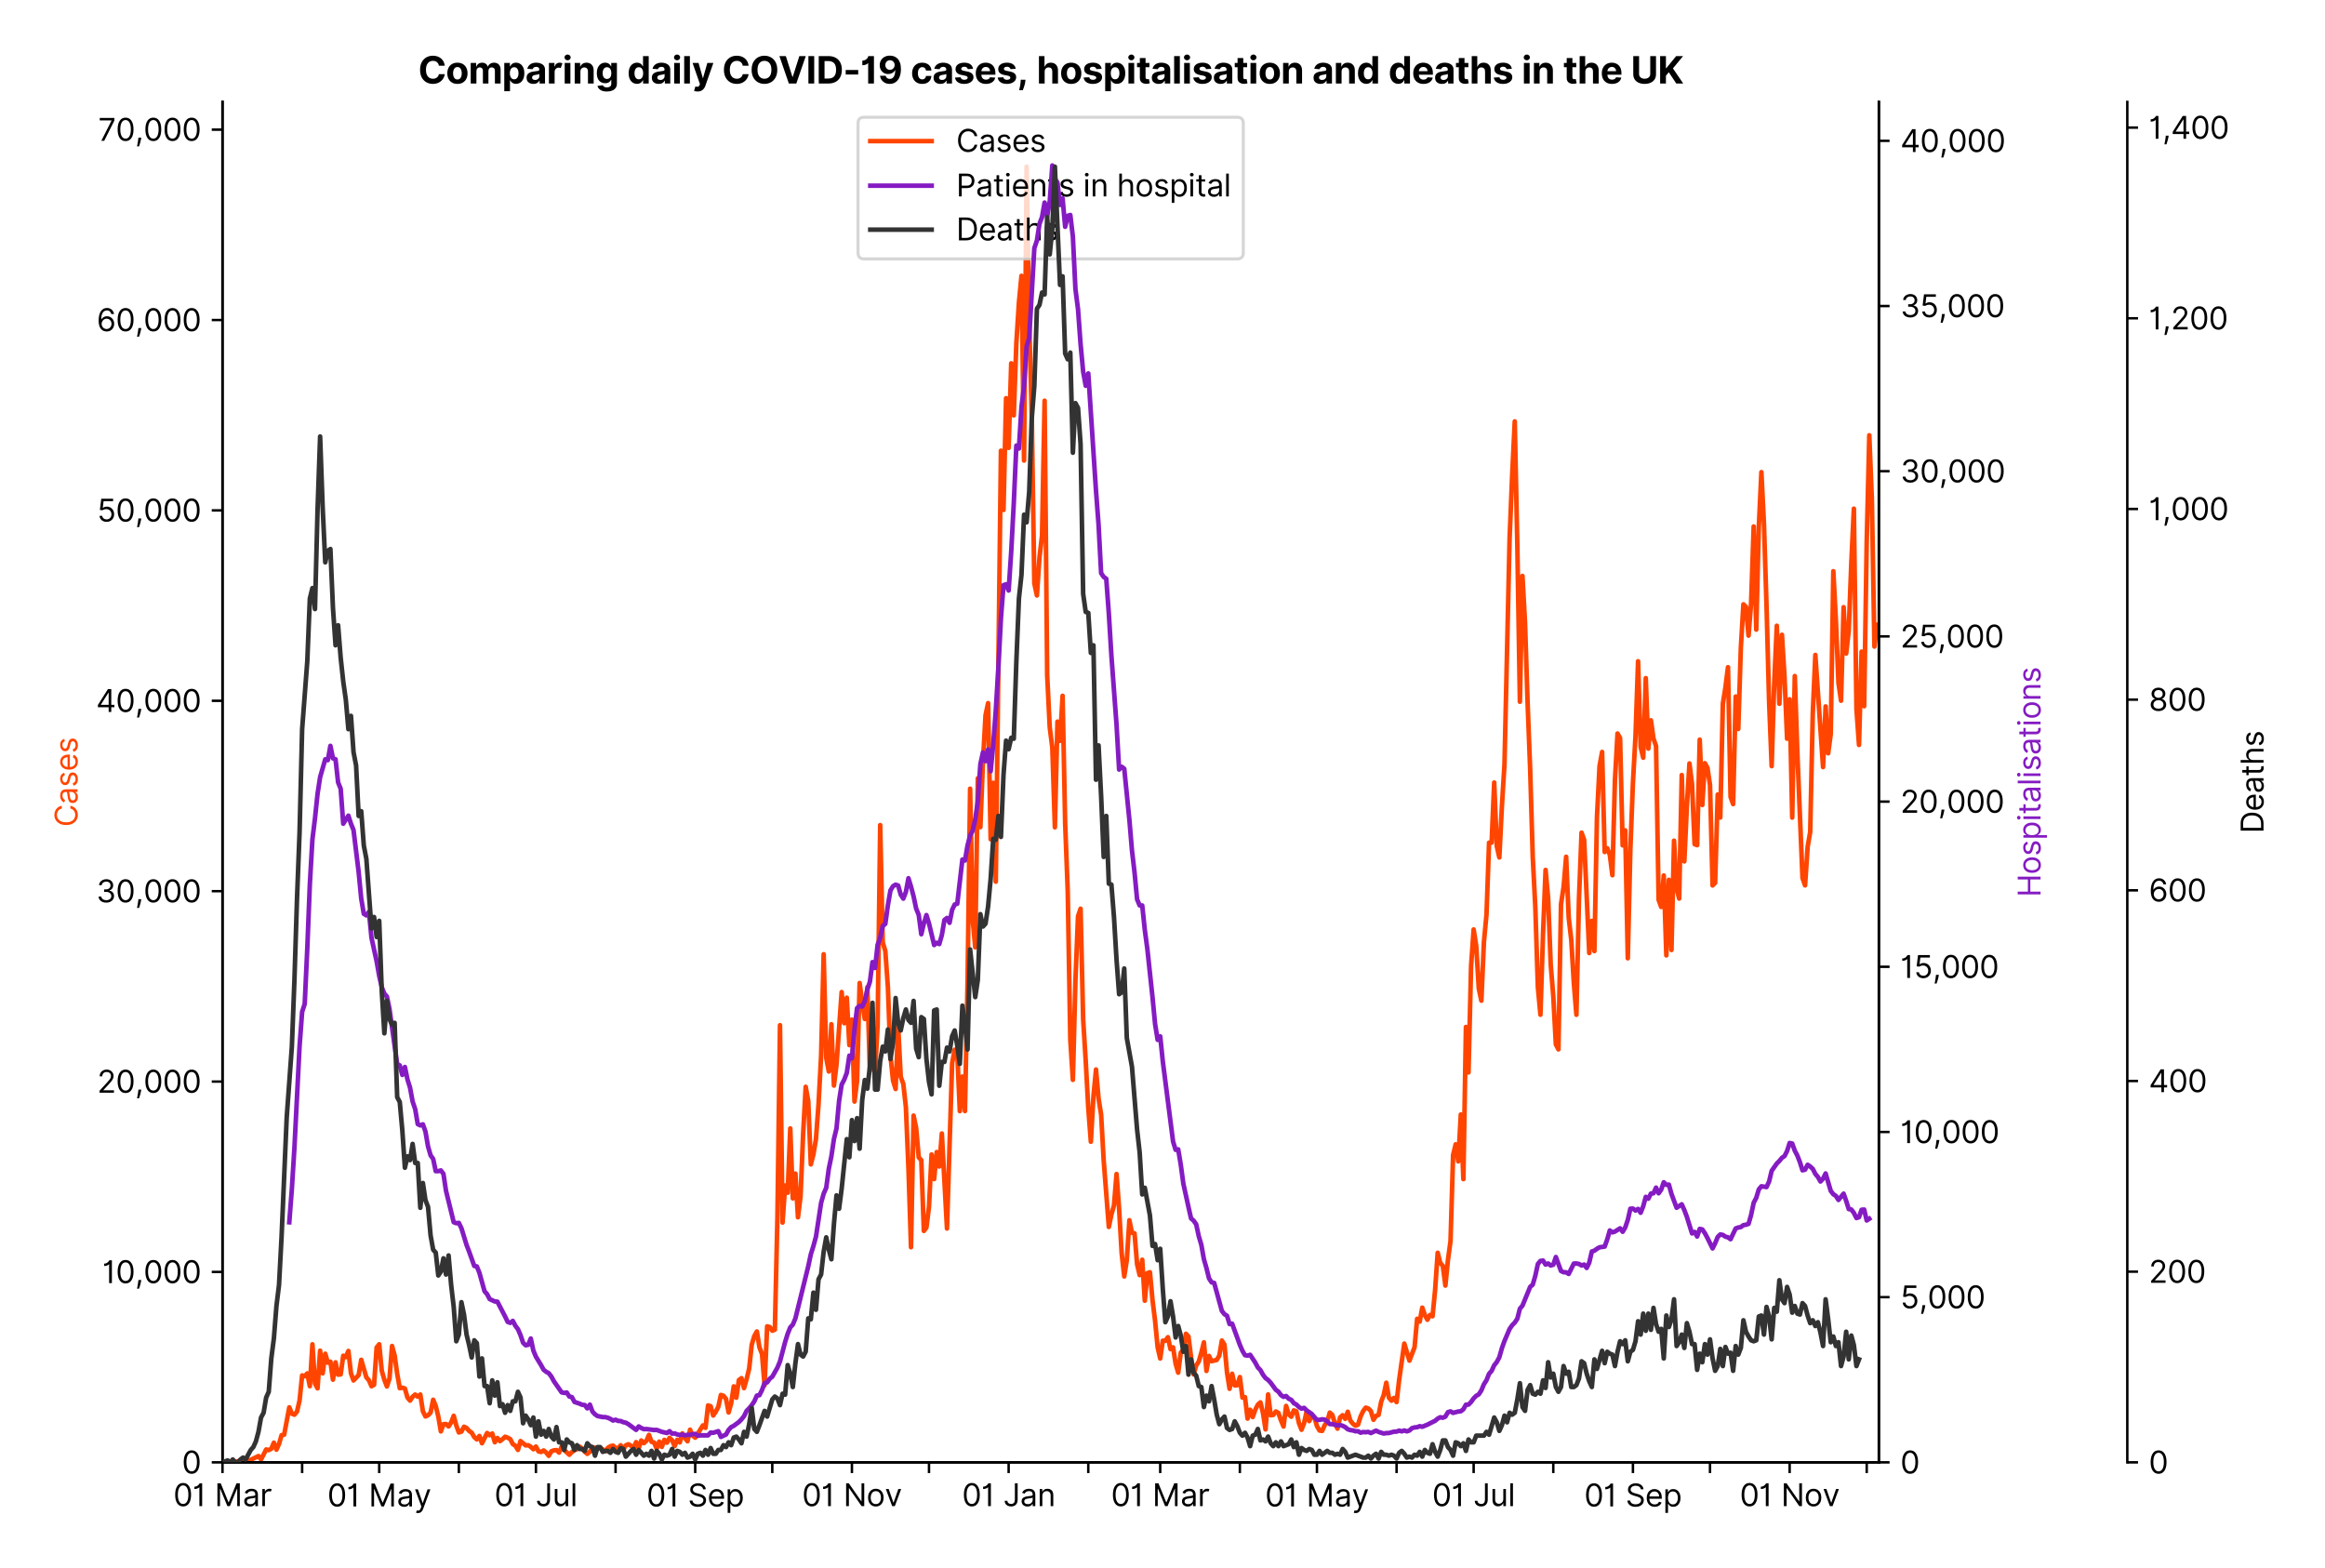<?xml version="1.0" encoding="utf-8" standalone="no"?>
<!DOCTYPE svg PUBLIC "-//W3C//DTD SVG 1.1//EN"
  "http://www.w3.org/Graphics/SVG/1.1/DTD/svg11.dtd">
<svg xmlns:xlink="http://www.w3.org/1999/xlink" viewBox="0 0 757.992 511.234" xmlns="http://www.w3.org/2000/svg" version="1.1">
 <defs>
  <style type="text/css">*{stroke-linejoin: round; stroke-linecap: butt}</style>
 </defs>
 <g id="figure_1">
  <g id="patch_1">
   <path d="M 0 511.234 
L 757.992 511.234 
L 757.992 0 
L 0 0 
z
" style="fill: #ffffff"/>
  </g>
  <g id="axes_1">
   <g id="patch_2">
    <path d="M 72.537 476.745 
L 612.538 476.745 
L 612.538 33.225 
L 72.537 33.225 
z
" style="fill: #ffffff"/>
   </g>
   <g id="matplotlib.axis_1">
    <g id="xtick_1">
     <g id="line2d_1">
      <defs>
       <path id="m31f83db653" d="M 0 0 
L 0 3.5 
" style="stroke: #000000; stroke-width: 0.8"/>
      </defs>
      <g>
       <use xlink:href="#m31f83db653" x="72.537" y="476.745" style="stroke: #000000; stroke-width: 0.8"/>
      </g>
     </g>
     <g id="text_1">
      <!-- 01 Mar -->
      <g transform="translate(56.501 491.018)scale(0.1 -0.1)">
       <defs>
        <path id="Inter-Regular-30" d="M 2000 -64 
Q 1230 -64 806 561 
Q 382 1186 382 2327 
Q 382 3459 809 4088 
Q 1236 4718 2000 4718 
Q 2764 4718 3191 4088 
Q 3618 3459 3618 2327 
Q 3618 1186 3194 561 
Q 2771 -64 2000 -64 
z
M 2000 436 
Q 2509 436 2791 927 
Q 3073 1418 3073 2327 
Q 3073 3234 2789 3730 
Q 2505 4227 2000 4227 
Q 1496 4227 1211 3730 
Q 927 3234 927 2327 
Q 927 1418 1210 927 
Q 1493 436 2000 436 
z
" transform="scale(0.016)"/>
        <path id="Inter-Regular-31" d="M 1973 4655 
L 1973 0 
L 1409 0 
L 1409 3836 
L 1373 3836 
Q 1341 3773 1209 3692 
Q 1077 3611 868 3551 
Q 659 3491 391 3491 
L 391 3964 
Q 661 3964 859 4061 
Q 1057 4159 1190 4291 
Q 1323 4423 1392 4529 
Q 1461 4636 1473 4655 
L 1973 4655 
z
" transform="scale(0.016)"/>
        <path id="Inter-Regular-20" transform="scale(0.016)"/>
        <path id="Inter-Regular-4d" d="M 564 4655 
L 1236 4655 
L 2818 791 
L 2873 791 
L 4455 4655 
L 5127 4655 
L 5127 0 
L 4600 0 
L 4600 3536 
L 4555 3536 
L 3100 0 
L 2591 0 
L 1136 3536 
L 1091 3536 
L 1091 0 
L 564 0 
L 564 4655 
z
" transform="scale(0.016)"/>
        <path id="Inter-Regular-61" d="M 1518 -82 
Q 1186 -82 916 44 
Q 646 170 486 410 
Q 327 650 327 991 
Q 327 1291 445 1478 
Q 564 1666 761 1773 
Q 959 1880 1199 1933 
Q 1439 1986 1682 2018 
Q 2000 2059 2199 2080 
Q 2398 2102 2490 2154 
Q 2582 2207 2582 2336 
L 2582 2355 
Q 2582 2691 2399 2877 
Q 2216 3064 1846 3064 
Q 1461 3064 1243 2895 
Q 1025 2727 936 2536 
L 427 2718 
Q 564 3036 792 3214 
Q 1021 3393 1292 3464 
Q 1564 3536 1827 3536 
Q 1996 3536 2215 3496 
Q 2434 3457 2640 3334 
Q 2846 3211 2982 2963 
Q 3118 2716 3118 2300 
L 3118 0 
L 2582 0 
L 2582 473 
L 2555 473 
Q 2500 359 2373 229 
Q 2246 100 2034 9 
Q 1823 -82 1518 -82 
z
M 1600 400 
Q 1918 400 2137 525 
Q 2357 650 2469 847 
Q 2582 1045 2582 1264 
L 2582 1755 
Q 2548 1714 2433 1681 
Q 2318 1648 2169 1624 
Q 2021 1600 1881 1583 
Q 1741 1566 1655 1555 
Q 1446 1527 1265 1467 
Q 1084 1407 974 1287 
Q 864 1168 864 964 
Q 864 684 1072 542 
Q 1280 400 1600 400 
z
" transform="scale(0.016)"/>
        <path id="Inter-Regular-72" d="M 491 0 
L 491 3491 
L 1009 3491 
L 1009 2964 
L 1046 2964 
Q 1139 3223 1389 3384 
Q 1639 3545 1955 3545 
Q 2100 3545 2209 3511 
Q 2318 3477 2400 3418 
L 2218 2964 
Q 2161 2993 2085 3010 
Q 2009 3027 1909 3027 
Q 1527 3027 1277 2794 
Q 1027 2561 1027 2209 
L 1027 0 
L 491 0 
z
" transform="scale(0.016)"/>
       </defs>
       <use xlink:href="#Inter-Regular-30"/>
       <use xlink:href="#Inter-Regular-31" x="62.5"/>
       <use xlink:href="#Inter-Regular-20" x="106.676"/>
       <use xlink:href="#Inter-Regular-4d" x="134.801"/>
       <use xlink:href="#Inter-Regular-61" x="225.994"/>
       <use xlink:href="#Inter-Regular-72" x="282.386"/>
      </g>
     </g>
    </g>
    <g id="xtick_2">
     <g id="line2d_2">
      <g>
       <use xlink:href="#m31f83db653" x="98.502" y="476.745" style="stroke: #000000; stroke-width: 0.8"/>
      </g>
     </g>
    </g>
    <g id="xtick_3">
     <g id="line2d_3">
      <g>
       <use xlink:href="#m31f83db653" x="123.63" y="476.745" style="stroke: #000000; stroke-width: 0.8"/>
      </g>
     </g>
     <g id="text_2">
      <!-- 01 May -->
      <g transform="translate(106.726 491.117)scale(0.1 -0.1)">
       <defs>
        <path id="Inter-Regular-79" d="M 818 -1355 
Q 682 -1355 575 -1333 
Q 468 -1311 427 -1291 
L 564 -818 
Q 857 -893 1053 -814 
Q 1250 -736 1391 -345 
L 1509 -18 
L 218 3491 
L 800 3491 
L 1764 709 
L 1800 709 
L 2764 3491 
L 3346 3491 
L 1846 -564 
Q 1550 -1355 818 -1355 
z
" transform="scale(0.016)"/>
       </defs>
       <use xlink:href="#Inter-Regular-30"/>
       <use xlink:href="#Inter-Regular-31" x="62.5"/>
       <use xlink:href="#Inter-Regular-20" x="106.676"/>
       <use xlink:href="#Inter-Regular-4d" x="134.801"/>
       <use xlink:href="#Inter-Regular-61" x="225.994"/>
       <use xlink:href="#Inter-Regular-79" x="282.386"/>
      </g>
     </g>
    </g>
    <g id="xtick_4">
     <g id="line2d_4">
      <g>
       <use xlink:href="#m31f83db653" x="149.594" y="476.745" style="stroke: #000000; stroke-width: 0.8"/>
      </g>
     </g>
    </g>
    <g id="xtick_5">
     <g id="line2d_5">
      <g>
       <use xlink:href="#m31f83db653" x="174.722" y="476.745" style="stroke: #000000; stroke-width: 0.8"/>
      </g>
     </g>
     <g id="text_3">
      <!-- 01 Jul -->
      <g transform="translate(161.178 491.018)scale(0.1 -0.1)">
       <defs>
        <path id="Inter-Regular-4a" d="M 2346 4655 
L 2909 4655 
L 2909 1327 
Q 2909 657 2549 296 
Q 2189 -64 1582 -64 
Q 1200 -64 902 76 
Q 605 216 434 475 
Q 264 734 264 1091 
L 818 1091 
Q 818 795 1034 615 
Q 1250 436 1582 436 
Q 1948 436 2147 664 
Q 2346 893 2346 1327 
L 2346 4655 
z
" transform="scale(0.016)"/>
        <path id="Inter-Regular-75" d="M 2691 1427 
L 2691 3491 
L 3227 3491 
L 3227 0 
L 2691 0 
L 2691 591 
L 2655 591 
Q 2532 325 2273 140 
Q 2014 -45 1618 -45 
Q 1127 -45 809 280 
Q 491 605 491 1273 
L 491 3491 
L 1027 3491 
L 1027 1309 
Q 1027 927 1242 700 
Q 1457 473 1791 473 
Q 1991 473 2199 575 
Q 2407 677 2549 888 
Q 2691 1100 2691 1427 
z
" transform="scale(0.016)"/>
        <path id="Inter-Regular-6c" d="M 1027 4655 
L 1027 0 
L 491 0 
L 491 4655 
L 1027 4655 
z
" transform="scale(0.016)"/>
       </defs>
       <use xlink:href="#Inter-Regular-30"/>
       <use xlink:href="#Inter-Regular-31" x="62.5"/>
       <use xlink:href="#Inter-Regular-20" x="106.676"/>
       <use xlink:href="#Inter-Regular-4a" x="134.801"/>
       <use xlink:href="#Inter-Regular-75" x="189.063"/>
       <use xlink:href="#Inter-Regular-6c" x="247.159"/>
      </g>
     </g>
    </g>
    <g id="xtick_6">
     <g id="line2d_6">
      <g>
       <use xlink:href="#m31f83db653" x="200.686" y="476.745" style="stroke: #000000; stroke-width: 0.8"/>
      </g>
     </g>
    </g>
    <g id="xtick_7">
     <g id="line2d_7">
      <g>
       <use xlink:href="#m31f83db653" x="226.651" y="476.745" style="stroke: #000000; stroke-width: 0.8"/>
      </g>
     </g>
     <g id="text_4">
      <!-- 01 Sep -->
      <g transform="translate(210.764 491.117)scale(0.1 -0.1)">
       <defs>
        <path id="Inter-Regular-53" d="M 3109 3491 
Q 3068 3836 2777 4027 
Q 2486 4218 2064 4218 
Q 1600 4218 1318 3999 
Q 1036 3780 1036 3445 
Q 1036 3195 1189 3042 
Q 1343 2889 1553 2803 
Q 1764 2718 1936 2673 
L 2409 2545 
Q 2591 2498 2815 2414 
Q 3039 2330 3244 2185 
Q 3450 2041 3584 1816 
Q 3718 1591 3718 1264 
Q 3718 886 3521 581 
Q 3325 277 2949 97 
Q 2573 -82 2036 -82 
Q 1286 -82 845 272 
Q 405 627 364 1200 
L 946 1200 
Q 968 936 1124 764 
Q 1280 593 1519 510 
Q 1759 427 2036 427 
Q 2359 427 2616 533 
Q 2873 639 3023 828 
Q 3173 1018 3173 1273 
Q 3173 1505 3043 1650 
Q 2914 1795 2702 1886 
Q 2491 1977 2246 2045 
L 1673 2209 
Q 1127 2366 809 2657 
Q 491 2948 491 3418 
Q 491 3809 703 4101 
Q 916 4393 1276 4555 
Q 1636 4718 2082 4718 
Q 2532 4718 2882 4558 
Q 3232 4398 3437 4120 
Q 3643 3843 3655 3491 
L 3109 3491 
z
" transform="scale(0.016)"/>
        <path id="Inter-Regular-65" d="M 1955 -73 
Q 1450 -73 1085 151 
Q 721 375 524 778 
Q 327 1182 327 1718 
Q 327 2255 524 2665 
Q 721 3075 1074 3305 
Q 1427 3536 1900 3536 
Q 2173 3536 2439 3445 
Q 2705 3355 2923 3151 
Q 3141 2948 3270 2614 
Q 3400 2280 3400 1791 
L 3400 1564 
L 866 1564 
Q 884 1005 1183 707 
Q 1482 409 1955 409 
Q 2271 409 2498 545 
Q 2725 682 2827 955 
L 3346 809 
Q 3223 414 2854 170 
Q 2486 -73 1955 -73 
z
M 866 2027 
L 2855 2027 
Q 2855 2470 2595 2762 
Q 2336 3055 1900 3055 
Q 1593 3055 1368 2911 
Q 1143 2768 1013 2533 
Q 884 2298 866 2027 
z
" transform="scale(0.016)"/>
        <path id="Inter-Regular-70" d="M 491 -1309 
L 491 3491 
L 1009 3491 
L 1009 2936 
L 1073 2936 
Q 1132 3027 1237 3169 
Q 1343 3311 1542 3423 
Q 1741 3536 2082 3536 
Q 2523 3536 2859 3315 
Q 3196 3095 3384 2690 
Q 3573 2286 3573 1736 
Q 3573 1182 3384 776 
Q 3196 370 2861 148 
Q 2527 -73 2091 -73 
Q 1755 -73 1552 39 
Q 1350 152 1241 296 
Q 1132 441 1073 536 
L 1027 536 
L 1027 -1309 
L 491 -1309 
z
M 1018 1745 
Q 1018 1152 1276 780 
Q 1534 409 2018 409 
Q 2355 409 2581 587 
Q 2807 766 2921 1069 
Q 3036 1373 3036 1745 
Q 3036 2114 2923 2410 
Q 2811 2707 2585 2881 
Q 2359 3055 2018 3055 
Q 1527 3055 1272 2693 
Q 1018 2332 1018 1745 
z
" transform="scale(0.016)"/>
       </defs>
       <use xlink:href="#Inter-Regular-30"/>
       <use xlink:href="#Inter-Regular-31" x="62.5"/>
       <use xlink:href="#Inter-Regular-20" x="106.676"/>
       <use xlink:href="#Inter-Regular-53" x="134.801"/>
       <use xlink:href="#Inter-Regular-65" x="198.58"/>
       <use xlink:href="#Inter-Regular-70" x="256.818"/>
      </g>
     </g>
    </g>
    <g id="xtick_8">
     <g id="line2d_8">
      <g>
       <use xlink:href="#m31f83db653" x="251.778" y="476.745" style="stroke: #000000; stroke-width: 0.8"/>
      </g>
     </g>
    </g>
    <g id="xtick_9">
     <g id="line2d_9">
      <g>
       <use xlink:href="#m31f83db653" x="277.743" y="476.745" style="stroke: #000000; stroke-width: 0.8"/>
      </g>
     </g>
     <g id="text_5">
      <!-- 01 Nov -->
      <g transform="translate(261.472 491.018)scale(0.1 -0.1)">
       <defs>
        <path id="Inter-Regular-4e" d="M 4255 4655 
L 4255 0 
L 3709 0 
L 1173 3655 
L 1127 3655 
L 1127 0 
L 564 0 
L 564 4655 
L 1109 4655 
L 3655 991 
L 3700 991 
L 3700 4655 
L 4255 4655 
z
" transform="scale(0.016)"/>
        <path id="Inter-Regular-6f" d="M 1909 -73 
Q 1436 -73 1080 152 
Q 725 377 526 781 
Q 327 1186 327 1727 
Q 327 2273 526 2679 
Q 725 3086 1080 3311 
Q 1436 3536 1909 3536 
Q 2382 3536 2737 3311 
Q 3093 3086 3292 2679 
Q 3491 2273 3491 1727 
Q 3491 1186 3292 781 
Q 3093 377 2737 152 
Q 2382 -73 1909 -73 
z
M 1909 409 
Q 2268 409 2500 593 
Q 2732 777 2843 1077 
Q 2955 1377 2955 1727 
Q 2955 2077 2843 2379 
Q 2732 2682 2500 2868 
Q 2268 3055 1909 3055 
Q 1550 3055 1318 2868 
Q 1086 2682 975 2379 
Q 864 2077 864 1727 
Q 864 1377 975 1077 
Q 1086 777 1318 593 
Q 1550 409 1909 409 
z
" transform="scale(0.016)"/>
        <path id="Inter-Regular-76" d="M 3346 3491 
L 2055 0 
L 1509 0 
L 218 3491 
L 800 3491 
L 1764 709 
L 1800 709 
L 2764 3491 
L 3346 3491 
z
" transform="scale(0.016)"/>
       </defs>
       <use xlink:href="#Inter-Regular-30"/>
       <use xlink:href="#Inter-Regular-31" x="62.5"/>
       <use xlink:href="#Inter-Regular-20" x="106.676"/>
       <use xlink:href="#Inter-Regular-4e" x="134.801"/>
       <use xlink:href="#Inter-Regular-6f" x="210.085"/>
       <use xlink:href="#Inter-Regular-76" x="269.744"/>
      </g>
     </g>
    </g>
    <g id="xtick_10">
     <g id="line2d_10">
      <g>
       <use xlink:href="#m31f83db653" x="302.871" y="476.745" style="stroke: #000000; stroke-width: 0.8"/>
      </g>
     </g>
    </g>
    <g id="xtick_11">
     <g id="line2d_11">
      <g>
       <use xlink:href="#m31f83db653" x="328.835" y="476.745" style="stroke: #000000; stroke-width: 0.8"/>
      </g>
     </g>
     <g id="text_6">
      <!-- 01 Jan -->
      <g transform="translate(313.636 491.018)scale(0.1 -0.1)">
       <defs>
        <path id="Inter-Regular-6e" d="M 1027 2100 
L 1027 0 
L 491 0 
L 491 3491 
L 1009 3491 
L 1009 2945 
L 1055 2945 
Q 1177 3211 1427 3373 
Q 1677 3536 2073 3536 
Q 2602 3536 2928 3211 
Q 3255 2886 3255 2218 
L 3255 0 
L 2718 0 
L 2718 2182 
Q 2718 2593 2504 2824 
Q 2291 3055 1918 3055 
Q 1534 3055 1280 2806 
Q 1027 2557 1027 2100 
z
" transform="scale(0.016)"/>
       </defs>
       <use xlink:href="#Inter-Regular-30"/>
       <use xlink:href="#Inter-Regular-31" x="62.5"/>
       <use xlink:href="#Inter-Regular-20" x="106.676"/>
       <use xlink:href="#Inter-Regular-4a" x="134.801"/>
       <use xlink:href="#Inter-Regular-61" x="189.063"/>
       <use xlink:href="#Inter-Regular-6e" x="245.455"/>
      </g>
     </g>
    </g>
    <g id="xtick_12">
     <g id="line2d_12">
      <g>
       <use xlink:href="#m31f83db653" x="354.8" y="476.745" style="stroke: #000000; stroke-width: 0.8"/>
      </g>
     </g>
    </g>
    <g id="xtick_13">
     <g id="line2d_13">
      <g>
       <use xlink:href="#m31f83db653" x="378.252" y="476.745" style="stroke: #000000; stroke-width: 0.8"/>
      </g>
     </g>
     <g id="text_7">
      <!-- 01 Mar -->
      <g transform="translate(362.216 491.018)scale(0.1 -0.1)">
       <use xlink:href="#Inter-Regular-30"/>
       <use xlink:href="#Inter-Regular-31" x="62.5"/>
       <use xlink:href="#Inter-Regular-20" x="106.676"/>
       <use xlink:href="#Inter-Regular-4d" x="134.801"/>
       <use xlink:href="#Inter-Regular-61" x="225.994"/>
       <use xlink:href="#Inter-Regular-72" x="282.386"/>
      </g>
     </g>
    </g>
    <g id="xtick_14">
     <g id="line2d_14">
      <g>
       <use xlink:href="#m31f83db653" x="404.217" y="476.745" style="stroke: #000000; stroke-width: 0.8"/>
      </g>
     </g>
    </g>
    <g id="xtick_15">
     <g id="line2d_15">
      <g>
       <use xlink:href="#m31f83db653" x="429.344" y="476.745" style="stroke: #000000; stroke-width: 0.8"/>
      </g>
     </g>
     <g id="text_8">
      <!-- 01 May -->
      <g transform="translate(412.441 491.117)scale(0.1 -0.1)">
       <use xlink:href="#Inter-Regular-30"/>
       <use xlink:href="#Inter-Regular-31" x="62.5"/>
       <use xlink:href="#Inter-Regular-20" x="106.676"/>
       <use xlink:href="#Inter-Regular-4d" x="134.801"/>
       <use xlink:href="#Inter-Regular-61" x="225.994"/>
       <use xlink:href="#Inter-Regular-79" x="282.386"/>
      </g>
     </g>
    </g>
    <g id="xtick_16">
     <g id="line2d_16">
      <g>
       <use xlink:href="#m31f83db653" x="455.309" y="476.745" style="stroke: #000000; stroke-width: 0.8"/>
      </g>
     </g>
    </g>
    <g id="xtick_17">
     <g id="line2d_17">
      <g>
       <use xlink:href="#m31f83db653" x="480.436" y="476.745" style="stroke: #000000; stroke-width: 0.8"/>
      </g>
     </g>
     <g id="text_9">
      <!-- 01 Jul -->
      <g transform="translate(466.893 491.018)scale(0.1 -0.1)">
       <use xlink:href="#Inter-Regular-30"/>
       <use xlink:href="#Inter-Regular-31" x="62.5"/>
       <use xlink:href="#Inter-Regular-20" x="106.676"/>
       <use xlink:href="#Inter-Regular-4a" x="134.801"/>
       <use xlink:href="#Inter-Regular-75" x="189.063"/>
       <use xlink:href="#Inter-Regular-6c" x="247.159"/>
      </g>
     </g>
    </g>
    <g id="xtick_18">
     <g id="line2d_18">
      <g>
       <use xlink:href="#m31f83db653" x="506.401" y="476.745" style="stroke: #000000; stroke-width: 0.8"/>
      </g>
     </g>
    </g>
    <g id="xtick_19">
     <g id="line2d_19">
      <g>
       <use xlink:href="#m31f83db653" x="532.366" y="476.745" style="stroke: #000000; stroke-width: 0.8"/>
      </g>
     </g>
     <g id="text_10">
      <!-- 01 Sep -->
      <g transform="translate(516.479 491.117)scale(0.1 -0.1)">
       <use xlink:href="#Inter-Regular-30"/>
       <use xlink:href="#Inter-Regular-31" x="62.5"/>
       <use xlink:href="#Inter-Regular-20" x="106.676"/>
       <use xlink:href="#Inter-Regular-53" x="134.801"/>
       <use xlink:href="#Inter-Regular-65" x="198.58"/>
       <use xlink:href="#Inter-Regular-70" x="256.818"/>
      </g>
     </g>
    </g>
    <g id="xtick_20">
     <g id="line2d_20">
      <g>
       <use xlink:href="#m31f83db653" x="557.493" y="476.745" style="stroke: #000000; stroke-width: 0.8"/>
      </g>
     </g>
    </g>
    <g id="xtick_21">
     <g id="line2d_21">
      <g>
       <use xlink:href="#m31f83db653" x="583.458" y="476.745" style="stroke: #000000; stroke-width: 0.8"/>
      </g>
     </g>
     <g id="text_11">
      <!-- 01 Nov -->
      <g transform="translate(567.187 491.018)scale(0.1 -0.1)">
       <use xlink:href="#Inter-Regular-30"/>
       <use xlink:href="#Inter-Regular-31" x="62.5"/>
       <use xlink:href="#Inter-Regular-20" x="106.676"/>
       <use xlink:href="#Inter-Regular-4e" x="134.801"/>
       <use xlink:href="#Inter-Regular-6f" x="210.085"/>
       <use xlink:href="#Inter-Regular-76" x="269.744"/>
      </g>
     </g>
    </g>
    <g id="xtick_22">
     <g id="line2d_22">
      <g>
       <use xlink:href="#m31f83db653" x="608.585" y="476.745" style="stroke: #000000; stroke-width: 0.8"/>
      </g>
     </g>
    </g>
   </g>
   <g id="matplotlib.axis_2">
    <g id="ytick_1">
     <g id="line2d_23">
      <defs>
       <path id="ma5a053c578" d="M 0 0 
L -3.5 0 
" style="stroke: #000000; stroke-width: 0.8"/>
      </defs>
      <g>
       <use xlink:href="#ma5a053c578" x="72.537" y="476.745" style="stroke: #000000; stroke-width: 0.8"/>
      </g>
     </g>
     <g id="text_12">
      <!-- 0 -->
      <g transform="translate(59.288 480.382)scale(0.1 -0.1)">
       <use xlink:href="#Inter-Regular-30"/>
      </g>
     </g>
    </g>
    <g id="ytick_2">
     <g id="line2d_24">
      <g>
       <use xlink:href="#ma5a053c578" x="72.537" y="414.676" style="stroke: #000000; stroke-width: 0.8"/>
      </g>
     </g>
     <g id="text_13">
      <!-- 10,000 -->
      <g transform="translate(33.322 418.312)scale(0.1 -0.1)">
       <defs>
        <path id="Inter-Regular-2c" d="M 1291 636 
L 1255 391 
Q 1216 132 1137 -163 
Q 1059 -459 975 -720 
Q 891 -982 836 -1136 
L 427 -1136 
Q 457 -991 504 -752 
Q 552 -514 601 -219 
Q 650 75 682 382 
L 709 636 
L 1291 636 
z
" transform="scale(0.016)"/>
       </defs>
       <use xlink:href="#Inter-Regular-31"/>
       <use xlink:href="#Inter-Regular-30" x="44.176"/>
       <use xlink:href="#Inter-Regular-2c" x="106.676"/>
       <use xlink:href="#Inter-Regular-30" x="134.659"/>
       <use xlink:href="#Inter-Regular-30" x="197.159"/>
       <use xlink:href="#Inter-Regular-30" x="259.659"/>
      </g>
     </g>
    </g>
    <g id="ytick_3">
     <g id="line2d_25">
      <g>
       <use xlink:href="#ma5a053c578" x="72.537" y="352.606" style="stroke: #000000; stroke-width: 0.8"/>
      </g>
     </g>
     <g id="text_14">
      <!-- 20,000 -->
      <g transform="translate(31.688 356.243)scale(0.1 -0.1)">
       <defs>
        <path id="Inter-Regular-32" d="M 482 0 
L 482 409 
L 2018 2091 
Q 2289 2386 2464 2605 
Q 2639 2825 2724 3019 
Q 2809 3214 2809 3427 
Q 2809 3795 2553 4011 
Q 2298 4227 1918 4227 
Q 1514 4227 1275 3985 
Q 1036 3743 1036 3345 
L 500 3345 
Q 500 3755 688 4064 
Q 877 4373 1203 4545 
Q 1530 4718 1936 4718 
Q 2346 4718 2661 4545 
Q 2977 4373 3156 4079 
Q 3336 3786 3336 3427 
Q 3336 3170 3244 2926 
Q 3152 2682 2926 2383 
Q 2700 2084 2300 1655 
L 1255 536 
L 1255 500 
L 3418 500 
L 3418 0 
L 482 0 
z
" transform="scale(0.016)"/>
       </defs>
       <use xlink:href="#Inter-Regular-32"/>
       <use xlink:href="#Inter-Regular-30" x="60.511"/>
       <use xlink:href="#Inter-Regular-2c" x="123.011"/>
       <use xlink:href="#Inter-Regular-30" x="150.994"/>
       <use xlink:href="#Inter-Regular-30" x="213.494"/>
       <use xlink:href="#Inter-Regular-30" x="275.994"/>
      </g>
     </g>
    </g>
    <g id="ytick_4">
     <g id="line2d_26">
      <g>
       <use xlink:href="#ma5a053c578" x="72.537" y="290.537" style="stroke: #000000; stroke-width: 0.8"/>
      </g>
     </g>
     <g id="text_15">
      <!-- 30,000 -->
      <g transform="translate(31.375 294.174)scale(0.1 -0.1)">
       <defs>
        <path id="Inter-Regular-33" d="M 2055 -64 
Q 1605 -64 1253 90 
Q 902 245 696 521 
Q 491 798 473 1164 
L 1046 1164 
Q 1071 827 1356 631 
Q 1641 436 2046 436 
Q 2493 436 2783 664 
Q 3073 893 3073 1264 
Q 3073 1650 2787 1893 
Q 2502 2136 1973 2136 
L 1600 2136 
L 1600 2636 
L 1973 2636 
Q 2386 2636 2647 2856 
Q 2909 3077 2909 3445 
Q 2909 3798 2679 4012 
Q 2450 4227 2064 4227 
Q 1823 4227 1610 4139 
Q 1398 4052 1264 3887 
Q 1130 3723 1118 3491 
L 573 3491 
Q 586 3857 793 4133 
Q 1000 4409 1335 4563 
Q 1671 4718 2073 4718 
Q 2505 4718 2814 4544 
Q 3123 4370 3289 4086 
Q 3455 3802 3455 3473 
Q 3455 3080 3249 2802 
Q 3043 2525 2691 2418 
L 2691 2382 
Q 3132 2309 3379 2008 
Q 3627 1707 3627 1264 
Q 3627 884 3421 583 
Q 3216 282 2861 109 
Q 2507 -64 2055 -64 
z
" transform="scale(0.016)"/>
       </defs>
       <use xlink:href="#Inter-Regular-33"/>
       <use xlink:href="#Inter-Regular-30" x="63.636"/>
       <use xlink:href="#Inter-Regular-2c" x="126.136"/>
       <use xlink:href="#Inter-Regular-30" x="154.119"/>
       <use xlink:href="#Inter-Regular-30" x="216.619"/>
       <use xlink:href="#Inter-Regular-30" x="279.119"/>
      </g>
     </g>
    </g>
    <g id="ytick_5">
     <g id="line2d_27">
      <g>
       <use xlink:href="#ma5a053c578" x="72.537" y="228.468" style="stroke: #000000; stroke-width: 0.8"/>
      </g>
     </g>
     <g id="text_16">
      <!-- 40,000 -->
      <g transform="translate(31.319 232.105)scale(0.1 -0.1)">
       <defs>
        <path id="Inter-Regular-34" d="M 373 955 
L 373 1418 
L 2418 4655 
L 3100 4655 
L 3100 1455 
L 3736 1455 
L 3736 955 
L 3100 955 
L 3100 0 
L 2564 0 
L 2564 955 
L 373 955 
z
M 2564 1455 
L 2564 3936 
L 2527 3936 
L 982 1491 
L 982 1455 
L 2564 1455 
z
" transform="scale(0.016)"/>
       </defs>
       <use xlink:href="#Inter-Regular-34"/>
       <use xlink:href="#Inter-Regular-30" x="64.205"/>
       <use xlink:href="#Inter-Regular-2c" x="126.705"/>
       <use xlink:href="#Inter-Regular-30" x="154.688"/>
       <use xlink:href="#Inter-Regular-30" x="217.188"/>
       <use xlink:href="#Inter-Regular-30" x="279.688"/>
      </g>
     </g>
    </g>
    <g id="ytick_6">
     <g id="line2d_28">
      <g>
       <use xlink:href="#ma5a053c578" x="72.537" y="166.399" style="stroke: #000000; stroke-width: 0.8"/>
      </g>
     </g>
     <g id="text_17">
      <!-- 50,000 -->
      <g transform="translate(31.659 170.035)scale(0.1 -0.1)">
       <defs>
        <path id="Inter-Regular-35" d="M 1936 -64 
Q 1536 -64 1216 95 
Q 896 255 702 532 
Q 509 809 491 1164 
L 1036 1164 
Q 1068 848 1324 642 
Q 1580 436 1936 436 
Q 2223 436 2447 570 
Q 2671 705 2799 940 
Q 2927 1175 2927 1473 
Q 2927 1777 2794 2017 
Q 2661 2257 2429 2395 
Q 2198 2534 1900 2536 
Q 1686 2539 1461 2472 
Q 1236 2405 1091 2300 
L 564 2364 
L 846 4655 
L 3264 4655 
L 3264 4155 
L 1318 4155 
L 1155 2782 
L 1182 2782 
Q 1325 2895 1541 2970 
Q 1757 3045 1991 3045 
Q 2418 3045 2753 2842 
Q 3089 2639 3281 2286 
Q 3473 1934 3473 1482 
Q 3473 1036 3274 687 
Q 3075 339 2727 137 
Q 2380 -64 1936 -64 
z
" transform="scale(0.016)"/>
       </defs>
       <use xlink:href="#Inter-Regular-35"/>
       <use xlink:href="#Inter-Regular-30" x="60.795"/>
       <use xlink:href="#Inter-Regular-2c" x="123.295"/>
       <use xlink:href="#Inter-Regular-30" x="151.278"/>
       <use xlink:href="#Inter-Regular-30" x="213.778"/>
       <use xlink:href="#Inter-Regular-30" x="276.278"/>
      </g>
     </g>
    </g>
    <g id="ytick_7">
     <g id="line2d_29">
      <g>
       <use xlink:href="#ma5a053c578" x="72.537" y="104.329" style="stroke: #000000; stroke-width: 0.8"/>
      </g>
     </g>
     <g id="text_18">
      <!-- 60,000 -->
      <g transform="translate(31.503 107.966)scale(0.1 -0.1)">
       <defs>
        <path id="Inter-Regular-36" d="M 2027 -64 
Q 1741 -59 1454 45 
Q 1168 150 932 399 
Q 696 648 552 1074 
Q 409 1500 409 2145 
Q 409 3386 861 4056 
Q 1314 4727 2100 4727 
Q 2686 4727 3073 4384 
Q 3461 4041 3546 3491 
L 2991 3491 
Q 2914 3811 2691 4019 
Q 2468 4227 2100 4227 
Q 1559 4227 1249 3755 
Q 939 3284 936 2427 
L 973 2427 
Q 1164 2716 1461 2880 
Q 1759 3045 2118 3045 
Q 2518 3045 2850 2846 
Q 3182 2648 3382 2299 
Q 3582 1950 3582 1500 
Q 3582 1068 3389 710 
Q 3196 352 2847 142 
Q 2498 -68 2027 -64 
z
M 2027 436 
Q 2314 436 2542 579 
Q 2771 723 2903 964 
Q 3036 1205 3036 1500 
Q 3036 1789 2908 2026 
Q 2780 2264 2556 2404 
Q 2332 2545 2046 2545 
Q 1757 2545 1525 2397 
Q 1293 2250 1157 2010 
Q 1021 1770 1018 1491 
Q 1018 1214 1149 973 
Q 1280 732 1508 584 
Q 1736 436 2027 436 
z
" transform="scale(0.016)"/>
       </defs>
       <use xlink:href="#Inter-Regular-36"/>
       <use xlink:href="#Inter-Regular-30" x="62.358"/>
       <use xlink:href="#Inter-Regular-2c" x="124.858"/>
       <use xlink:href="#Inter-Regular-30" x="152.841"/>
       <use xlink:href="#Inter-Regular-30" x="215.341"/>
       <use xlink:href="#Inter-Regular-30" x="277.841"/>
      </g>
     </g>
    </g>
    <g id="ytick_8">
     <g id="line2d_30">
      <g>
       <use xlink:href="#ma5a053c578" x="72.537" y="42.26" style="stroke: #000000; stroke-width: 0.8"/>
      </g>
     </g>
     <g id="text_19">
      <!-- 70,000 -->
      <g transform="translate(32.028 45.897)scale(0.1 -0.1)">
       <defs>
        <path id="Inter-Regular-37" d="M 627 0 
L 2709 4118 
L 2709 4155 
L 309 4155 
L 309 4655 
L 3291 4655 
L 3291 4127 
L 1218 0 
L 627 0 
z
" transform="scale(0.016)"/>
       </defs>
       <use xlink:href="#Inter-Regular-37"/>
       <use xlink:href="#Inter-Regular-30" x="57.102"/>
       <use xlink:href="#Inter-Regular-2c" x="119.602"/>
       <use xlink:href="#Inter-Regular-30" x="147.585"/>
       <use xlink:href="#Inter-Regular-30" x="210.085"/>
       <use xlink:href="#Inter-Regular-30" x="272.585"/>
      </g>
     </g>
    </g>
    <g id="text_20">
     <!-- Cases -->
     <g style="fill: #ff4500" transform="translate(25.273 269.581)rotate(-90)scale(0.1 -0.1)">
      <defs>
       <path id="Inter-Regular-43" d="M 4309 3200 
L 3746 3200 
Q 3677 3523 3484 3743 
Q 3291 3964 3018 4077 
Q 2746 4191 2436 4191 
Q 2014 4191 1672 3977 
Q 1330 3764 1128 3348 
Q 927 2932 927 2327 
Q 927 1723 1128 1307 
Q 1330 891 1672 677 
Q 2014 464 2436 464 
Q 2746 464 3018 577 
Q 3291 691 3484 911 
Q 3677 1132 3746 1455 
L 4309 1455 
Q 4223 977 3957 637 
Q 3691 298 3298 117 
Q 2905 -64 2436 -64 
Q 1841 -64 1377 227 
Q 914 518 648 1054 
Q 382 1591 382 2327 
Q 382 3064 648 3600 
Q 914 4136 1377 4427 
Q 1841 4718 2436 4718 
Q 2905 4718 3298 4537 
Q 3691 4357 3957 4017 
Q 4223 3677 4309 3200 
z
" transform="scale(0.016)"/>
       <path id="Inter-Regular-73" d="M 2964 2709 
L 2482 2573 
Q 2411 2755 2245 2914 
Q 2080 3073 1727 3073 
Q 1407 3073 1194 2926 
Q 982 2780 982 2555 
Q 982 2355 1127 2239 
Q 1273 2123 1582 2045 
L 2100 1918 
Q 3027 1691 3027 973 
Q 3027 673 2855 436 
Q 2684 200 2377 63 
Q 2071 -73 1664 -73 
Q 1130 -73 780 159 
Q 430 391 336 836 
L 846 964 
Q 989 400 1655 400 
Q 2030 400 2251 560 
Q 2473 720 2473 945 
Q 2473 1316 1955 1436 
L 1373 1573 
Q 893 1686 669 1926 
Q 446 2166 446 2527 
Q 446 2823 613 3050 
Q 780 3277 1069 3406 
Q 1359 3536 1727 3536 
Q 2246 3536 2542 3309 
Q 2839 3082 2964 2709 
z
" transform="scale(0.016)"/>
      </defs>
      <use xlink:href="#Inter-Regular-43"/>
      <use xlink:href="#Inter-Regular-61" x="72.727"/>
      <use xlink:href="#Inter-Regular-73" x="129.119"/>
      <use xlink:href="#Inter-Regular-65" x="181.392"/>
      <use xlink:href="#Inter-Regular-73" x="239.631"/>
     </g>
    </g>
   </g>
   <g id="line2d_31">
    <path d="M 47.41 476.733 
L 54.948 476.739 
L 59.136 476.745 
L 74.213 476.677 
L 75.05 476.534 
L 75.888 476.565 
L 78.401 476.342 
L 80.076 476.422 
L 80.913 476.23 
L 81.751 475.913 
L 83.426 475.106 
L 84.264 474.697 
L 85.101 475.802 
L 86.776 472.549 
L 87.614 472.754 
L 88.451 472.313 
L 89.289 470.321 
L 90.127 472.617 
L 90.964 470.743 
L 91.802 467.888 
L 92.639 467.733 
L 94.314 458.807 
L 95.152 460.88 
L 95.99 461.215 
L 96.827 460.204 
L 97.665 456.572 
L 98.502 448.398 
L 99.34 448.677 
L 100.177 447.746 
L 101.015 451.917 
L 101.853 438.268 
L 102.69 451.03 
L 103.528 452.612 
L 104.365 440.341 
L 105.203 447.728 
L 106.04 441.328 
L 106.878 444.258 
L 107.716 443.923 
L 108.553 449.795 
L 109.391 444.146 
L 110.228 448.162 
L 111.066 448.081 
L 111.904 441.992 
L 112.741 442.446 
L 113.579 440.434 
L 114.416 447.721 
L 115.254 450.049 
L 116.929 448.299 
L 117.767 443.314 
L 119.442 449.043 
L 120.279 449.993 
L 121.117 451.942 
L 121.954 451.446 
L 122.792 439.305 
L 123.63 438.256 
L 124.467 446.915 
L 125.305 449.813 
L 126.142 452.01 
L 126.98 449.397 
L 127.817 438.814 
L 128.655 441.899 
L 129.493 447.889 
L 130.33 452.563 
L 131.168 452.395 
L 132.005 452.681 
L 132.843 455.623 
L 133.68 456.622 
L 134.518 455.356 
L 135.356 454.648 
L 136.193 455.325 
L 137.031 454.636 
L 137.868 460.086 
L 138.706 461.774 
L 139.543 461.401 
L 140.381 460.514 
L 141.219 456.343 
L 142.056 458.379 
L 142.894 461.793 
L 143.731 466.659 
L 144.569 464.306 
L 145.407 464.25 
L 146.244 465.033 
L 147.082 463.741 
L 147.919 461.569 
L 148.757 464.728 
L 149.594 467 
L 150.432 466.733 
L 151.27 465.132 
L 152.107 465.541 
L 152.945 466.504 
L 153.782 467.081 
L 154.62 468.515 
L 155.457 469.266 
L 156.295 468.136 
L 157.133 470.519 
L 158.808 467.18 
L 159.645 467.9 
L 160.483 467.348 
L 161.32 470.19 
L 162.158 468.806 
L 162.996 469.824 
L 163.833 469.185 
L 164.671 468.39 
L 165.508 468.707 
L 166.346 469.166 
L 167.183 470.799 
L 168.021 471.32 
L 168.859 472.692 
L 169.696 469.806 
L 171.371 471.221 
L 172.209 471.153 
L 173.046 471.686 
L 173.884 472.468 
L 174.722 471.599 
L 175.559 473.17 
L 176.397 473.368 
L 177.234 472.872 
L 178.072 473.542 
L 178.909 474.616 
L 179.747 473.139 
L 180.585 472.835 
L 181.422 472.76 
L 182.26 473.567 
L 183.097 471.655 
L 183.935 472.71 
L 185.61 474.275 
L 186.448 473.406 
L 187.285 472.76 
L 188.123 472.481 
L 188.96 471.612 
L 189.798 472.239 
L 190.636 473.288 
L 191.473 473.983 
L 192.311 473.269 
L 193.148 471.972 
L 194.823 471.984 
L 195.661 472.121 
L 196.499 472.493 
L 197.336 473.139 
L 198.174 472.009 
L 199.011 471.494 
L 199.849 471.283 
L 200.686 472.022 
L 201.524 472.127 
L 202.362 471.171 
L 203.199 472.586 
L 204.037 471.208 
L 204.874 470.848 
L 205.712 471.339 
L 206.549 472.04 
L 207.387 470.153 
L 208.225 472.152 
L 209.062 469.619 
L 209.9 470.482 
L 210.737 469.737 
L 211.575 467.801 
L 212.412 470.06 
L 213.25 470.29 
L 214.088 472.319 
L 214.925 469.986 
L 215.763 471.705 
L 216.6 469.408 
L 217.438 470.333 
L 218.276 468.75 
L 219.113 469.545 
L 219.951 471.45 
L 220.788 469.396 
L 221.626 470.24 
L 222.463 467.298 
L 223.301 468.825 
L 224.139 469.868 
L 224.976 466.1 
L 225.814 468.018 
L 226.651 468.707 
L 229.164 464.704 
L 230.002 465.492 
L 230.839 458.199 
L 231.677 458.447 
L 232.514 461.476 
L 233.352 460.241 
L 234.189 458.627 
L 235.027 454.779 
L 235.865 455.039 
L 236.702 456.076 
L 237.54 460.477 
L 238.377 457.472 
L 239.215 451.973 
L 240.052 455.672 
L 240.89 449.919 
L 241.728 449.298 
L 242.565 452.544 
L 243.403 449.633 
L 244.24 446.17 
L 245.078 438.399 
L 245.915 435.568 
L 246.753 434.079 
L 247.591 439.243 
L 248.428 441.409 
L 249.266 451.644 
L 250.103 432.409 
L 250.941 432.626 
L 251.778 433.83 
L 252.616 433.495 
L 253.454 396.849 
L 254.291 334.228 
L 255.129 398.575 
L 255.966 386.484 
L 256.804 388.842 
L 257.642 367.876 
L 258.479 390.692 
L 259.317 382.611 
L 260.154 396.849 
L 260.992 390.022 
L 261.829 369.775 
L 262.667 354.32 
L 263.505 358.938 
L 264.342 379.607 
L 265.18 376.373 
L 266.017 371.339 
L 266.855 360.03 
L 267.692 344.345 
L 268.53 311.095 
L 269.368 344.897 
L 270.205 349.317 
L 271.043 333.911 
L 271.88 353.91 
L 272.718 347.082 
L 274.393 323.428 
L 275.231 333.582 
L 276.068 325.265 
L 276.906 340.72 
L 277.743 332.409 
L 278.581 359.124 
L 279.418 352.495 
L 280.256 320.473 
L 281.094 326.904 
L 281.931 332.204 
L 282.769 321.839 
L 283.606 349.056 
L 284.444 344.227 
L 285.281 350.049 
L 286.119 334.296 
L 286.957 268.999 
L 287.794 307.29 
L 288.632 310.027 
L 289.469 321.808 
L 290.307 344.146 
L 291.145 352.29 
L 291.982 355.033 
L 292.82 334.513 
L 293.657 351.042 
L 294.495 353.382 
L 295.332 360.911 
L 296.17 380.848 
L 297.008 406.613 
L 297.845 363.698 
L 298.683 367.782 
L 299.52 377.298 
L 300.358 378.235 
L 301.195 401.3 
L 302.033 400.214 
L 302.871 393.386 
L 303.708 376.379 
L 304.546 384.392 
L 305.383 375.585 
L 306.221 380.296 
L 307.058 369.539 
L 308.734 400.512 
L 310.409 346.623 
L 311.246 342.228 
L 312.084 343.284 
L 312.921 362.246 
L 313.759 350.974 
L 314.597 362.227 
L 315.434 320.573 
L 316.272 257.125 
L 317.109 299.804 
L 317.947 308.835 
L 318.784 253.743 
L 319.622 269.657 
L 320.46 248.305 
L 321.297 233.204 
L 322.135 229.231 
L 322.972 273.623 
L 323.81 255.214 
L 324.647 287.428 
L 326.323 146.94 
L 327.16 166.256 
L 327.998 129.827 
L 328.835 146.009 
L 329.673 118.45 
L 330.511 135.426 
L 331.348 111.877 
L 332.186 98.644 
L 333.023 89.917 
L 333.861 150.149 
L 334.698 54.345 
L 335.536 104.72 
L 336.374 135.736 
L 337.211 190.177 
L 338.049 194.125 
L 338.886 181.761 
L 339.724 174.579 
L 340.561 130.641 
L 341.399 220.113 
L 342.237 237.17 
L 343.074 243.768 
L 343.912 269.713 
L 344.749 235.265 
L 345.587 241.552 
L 346.424 226.848 
L 347.262 268.49 
L 348.1 290.512 
L 348.937 338.982 
L 349.775 352.054 
L 350.612 319.66 
L 351.45 298.73 
L 352.287 296.254 
L 353.125 332.279 
L 353.963 345.853 
L 354.8 361.253 
L 355.638 372.22 
L 356.475 357.56 
L 357.313 348.671 
L 358.15 358.106 
L 358.988 363.394 
L 359.826 378.396 
L 361.501 400.003 
L 362.338 395.974 
L 363.176 392.989 
L 364.014 382.747 
L 364.851 394.143 
L 365.689 408.643 
L 366.526 416.134 
L 367.364 410.796 
L 368.201 397.805 
L 369.039 401.908 
L 369.877 402.094 
L 370.714 412.156 
L 371.552 415.706 
L 372.389 410.697 
L 373.227 424.054 
L 374.064 415.061 
L 374.902 414.769 
L 375.74 423.843 
L 376.577 430.603 
L 377.415 439.286 
L 378.252 442.886 
L 379.09 437.077 
L 379.927 437.114 
L 380.765 435.947 
L 381.603 439.832 
L 382.44 439.255 
L 383.278 444.612 
L 384.115 447.498 
L 384.953 440.956 
L 385.79 439.963 
L 386.628 434.83 
L 387.466 435.723 
L 388.303 442.396 
L 389.141 448.081 
L 389.978 445.158 
L 390.816 443.886 
L 391.653 441.006 
L 392.491 437.623 
L 393.329 446.939 
L 394.166 442.067 
L 395.004 443.774 
L 396.679 443.358 
L 397.516 441.955 
L 398.354 437.039 
L 399.192 438.343 
L 400.029 447.479 
L 400.867 452.774 
L 401.704 447.858 
L 402.542 451.669 
L 403.38 451.595 
L 404.217 448.944 
L 405.055 455.629 
L 405.892 455.499 
L 406.73 462.488 
L 407.567 459.601 
L 408.405 461.979 
L 409.243 459.595 
L 410.08 457.938 
L 410.918 457.193 
L 411.755 460.675 
L 412.593 466.007 
L 413.43 454.599 
L 414.268 461.401 
L 415.106 461.284 
L 415.943 460.16 
L 416.781 460.632 
L 417.618 463.053 
L 418.456 465.064 
L 419.293 458.354 
L 420.131 461.079 
L 420.969 461.873 
L 421.806 459.806 
L 422.644 460.123 
L 423.481 463.953 
L 424.319 466.119 
L 425.156 463.934 
L 425.994 460.079 
L 426.832 463.301 
L 427.669 461.569 
L 428.507 461.966 
L 429.344 464.908 
L 430.182 466.373 
L 431.019 466.51 
L 431.857 464.666 
L 432.695 463.437 
L 433.532 460.526 
L 434.37 461.29 
L 435.207 464.039 
L 436.045 465.759 
L 436.883 462.115 
L 437.72 461.389 
L 438.558 462.568 
L 439.395 460.253 
L 440.233 463.133 
L 441.07 464.164 
L 441.908 464.79 
L 442.746 464.461 
L 443.583 461.774 
L 444.421 460.011 
L 445.258 458.906 
L 446.096 459.186 
L 446.933 460.024 
L 447.771 462.873 
L 448.609 461.606 
L 449.446 461.271 
L 450.284 457.007 
L 451.121 454.76 
L 451.959 450.788 
L 452.796 455.654 
L 453.634 456.635 
L 454.472 455.747 
L 455.309 457.1 
L 456.147 449.869 
L 457.822 438.026 
L 459.497 443.594 
L 461.172 439.206 
L 462.01 429.945 
L 462.847 430.857 
L 463.685 426.314 
L 464.522 428.716 
L 465.36 430.255 
L 466.198 428.691 
L 467.035 429.119 
L 467.873 420.541 
L 468.71 408.425 
L 469.548 411.721 
L 470.385 412.683 
L 471.223 419.12 
L 472.061 410.747 
L 472.898 404.589 
L 473.736 376.596 
L 474.573 373.071 
L 475.411 378.613 
L 476.249 363.344 
L 477.086 384.411 
L 477.924 334.805 
L 478.761 349.633 
L 479.599 314.943 
L 480.436 303.019 
L 481.274 308.382 
L 482.112 322.286 
L 482.949 326.239 
L 483.787 307.085 
L 484.624 298.153 
L 485.462 274.722 
L 486.299 274.703 
L 487.137 255.114 
L 487.975 275.845 
L 488.812 279.539 
L 489.65 262.786 
L 490.487 249.199 
L 492.162 175.38 
L 493 154.792 
L 493.838 137.387 
L 494.675 177.813 
L 495.513 228.778 
L 496.35 187.763 
L 497.188 202.995 
L 498.025 229.051 
L 498.863 250.881 
L 499.701 279.396 
L 500.538 295.67 
L 501.376 321.882 
L 502.213 330.814 
L 503.051 304.602 
L 503.888 283.604 
L 504.726 292.883 
L 505.564 314.471 
L 506.401 324.861 
L 507.239 340.491 
L 508.076 342.111 
L 508.914 294.808 
L 509.752 289.203 
L 510.589 279.315 
L 511.427 299.152 
L 512.264 306.495 
L 513.102 320.573 
L 513.939 330.82 
L 514.777 292.945 
L 515.615 271.457 
L 516.452 273.778 
L 518.127 310.71 
L 518.965 300.232 
L 519.802 310.077 
L 520.64 266.305 
L 521.478 249.745 
L 522.315 245.14 
L 523.153 277.763 
L 523.99 276.553 
L 524.828 278.657 
L 525.665 285.336 
L 526.503 254.245 
L 527.341 239.138 
L 528.178 240.596 
L 529.016 275.603 
L 529.853 270.7 
L 530.691 312.41 
L 531.528 277 
L 532.366 255.201 
L 533.204 239.926 
L 534.041 215.582 
L 534.879 243.501 
L 535.716 247.02 
L 536.554 221.069 
L 537.391 244.054 
L 538.229 234.83 
L 539.067 240.801 
L 539.904 243.228 
L 540.742 293.349 
L 541.579 295.67 
L 542.417 285.416 
L 543.255 311.467 
L 544.092 286.832 
L 544.93 309.71 
L 545.767 274.083 
L 546.605 289.643 
L 547.442 292.945 
L 548.28 252.675 
L 549.118 280.83 
L 549.955 262.854 
L 550.793 248.889 
L 551.63 255.636 
L 552.468 275.218 
L 553.305 275.535 
L 554.143 241.13 
L 554.981 262.445 
L 555.818 248.814 
L 556.656 250.316 
L 557.493 255.921 
L 558.331 288.669 
L 559.168 287.812 
L 560.006 259.025 
L 560.844 266.523 
L 561.681 229.393 
L 562.519 224.117 
L 563.356 217.513 
L 564.194 259.813 
L 565.031 262.147 
L 565.869 227.078 
L 566.707 237.654 
L 567.544 211.237 
L 568.382 197.024 
L 569.219 197.855 
L 570.057 207.222 
L 570.894 196.564 
L 571.732 171.637 
L 572.57 205.266 
L 573.407 171.743 
L 574.245 153.929 
L 575.082 170.756 
L 575.92 197.526 
L 576.757 228.704 
L 577.595 249.776 
L 578.433 222.547 
L 579.27 204.006 
L 580.108 229.449 
L 580.945 206.949 
L 581.783 220.535 
L 582.621 240.826 
L 583.458 227.99 
L 584.296 266.547 
L 585.133 220.405 
L 585.971 245.419 
L 587.646 286.236 
L 588.484 288.644 
L 589.321 276.125 
L 590.159 271.19 
L 590.996 232.633 
L 591.834 213.522 
L 594.347 250.087 
L 595.184 230.299 
L 596.022 245.58 
L 596.859 239.249 
L 597.697 186.217 
L 598.534 202.138 
L 599.372 222.627 
L 600.21 228.443 
L 601.047 197.948 
L 601.885 213.05 
L 602.722 205.651 
L 603.56 183.53 
L 604.397 165.834 
L 605.235 231.156 
L 606.073 242.862 
L 606.91 212.435 
L 607.748 230.231 
L 608.585 176.491 
L 609.423 141.912 
L 610.26 162.774 
L 611.098 210.791 
L 611.936 203.69 
L 611.936 203.69 
" clip-path="url(#p1ba005c5a9)" style="fill: none; stroke: #ff4500; stroke-width: 1.5; stroke-linecap: square"/>
   </g>
   <g id="patch_3">
    <path d="M 72.537 476.745 
L 72.537 33.225 
" style="fill: none; stroke: #000000; stroke-width: 0.8; stroke-linejoin: miter; stroke-linecap: square"/>
   </g>
   <g id="patch_4">
    <path d="M 612.538 476.745 
L 612.538 33.225 
" style="fill: none; stroke: #000000; stroke-width: 0.8; stroke-linejoin: miter; stroke-linecap: square"/>
   </g>
   <g id="patch_5">
    <path d="M 72.537 476.745 
L 612.538 476.745 
" style="fill: none; stroke: #000000; stroke-width: 0.8; stroke-linejoin: miter; stroke-linecap: square"/>
   </g>
   <g id="text_21">
    <!-- Comparing daily COVID-19 cases, hospitalisation and deaths in the UK -->
    <g transform="translate(136.331 27.225)scale(0.12 -0.12)">
     <defs>
      <path id="Inter-Bold-43" d="M 4511 3025 
L 3516 3025 
Q 3459 3409 3188 3628 
Q 2918 3848 2514 3848 
Q 1973 3848 1647 3451 
Q 1321 3055 1321 2327 
Q 1321 1582 1649 1194 
Q 1977 807 2507 807 
Q 2900 807 3173 1012 
Q 3446 1218 3516 1591 
L 4511 1586 
Q 4459 1159 4207 782 
Q 3955 405 3522 170 
Q 3089 -64 2491 -64 
Q 1868 -64 1378 218 
Q 889 500 606 1034 
Q 323 1568 323 2327 
Q 323 3089 609 3623 
Q 896 4157 1386 4437 
Q 1877 4718 2491 4718 
Q 3030 4718 3463 4519 
Q 3896 4320 4172 3942 
Q 4448 3564 4511 3025 
z
" transform="scale(0.016)"/>
      <path id="Inter-Bold-6f" d="M 1964 -68 
Q 1434 -68 1049 158 
Q 664 384 455 789 
Q 246 1195 246 1732 
Q 246 2273 455 2678 
Q 664 3084 1049 3310 
Q 1434 3536 1964 3536 
Q 2493 3536 2878 3310 
Q 3264 3084 3473 2678 
Q 3682 2273 3682 1732 
Q 3682 1195 3473 789 
Q 3264 384 2878 158 
Q 2493 -68 1964 -68 
z
M 1968 682 
Q 2327 682 2512 982 
Q 2698 1282 2698 1739 
Q 2698 2195 2512 2496 
Q 2327 2798 1968 2798 
Q 1602 2798 1416 2496 
Q 1230 2195 1230 1739 
Q 1230 1282 1416 982 
Q 1602 682 1968 682 
z
" transform="scale(0.016)"/>
      <path id="Inter-Bold-6d" d="M 386 0 
L 386 3491 
L 1309 3491 
L 1309 2875 
L 1350 2875 
Q 1459 3184 1715 3360 
Q 1971 3536 2323 3536 
Q 2682 3536 2934 3358 
Q 3186 3180 3271 2875 
L 3307 2875 
Q 3414 3175 3694 3355 
Q 3975 3536 4359 3536 
Q 4848 3536 5153 3226 
Q 5459 2916 5459 2348 
L 5459 0 
L 4493 0 
L 4493 2157 
Q 4493 2448 4338 2593 
Q 4184 2739 3952 2739 
Q 3689 2739 3541 2570 
Q 3393 2402 3393 2132 
L 3393 0 
L 2455 0 
L 2455 2177 
Q 2455 2434 2308 2586 
Q 2161 2739 1923 2739 
Q 1682 2739 1518 2562 
Q 1355 2386 1355 2095 
L 1355 0 
L 386 0 
z
" transform="scale(0.016)"/>
      <path id="Inter-Bold-70" d="M 386 -1309 
L 386 3491 
L 1341 3491 
L 1341 2905 
L 1384 2905 
Q 1450 3048 1570 3193 
Q 1691 3339 1888 3437 
Q 2086 3536 2377 3536 
Q 2761 3536 3081 3337 
Q 3402 3139 3596 2740 
Q 3791 2341 3791 1741 
Q 3791 1157 3602 756 
Q 3414 355 3093 149 
Q 2773 -57 2375 -57 
Q 2093 -57 1896 36 
Q 1700 130 1576 272 
Q 1452 414 1384 559 
L 1355 559 
L 1355 -1309 
L 386 -1309 
z
M 1334 1745 
Q 1334 1280 1526 997 
Q 1718 714 2068 714 
Q 2425 714 2613 1001 
Q 2802 1289 2802 1745 
Q 2802 2200 2614 2483 
Q 2427 2766 2068 2766 
Q 1716 2766 1525 2490 
Q 1334 2214 1334 1745 
z
" transform="scale(0.016)"/>
      <path id="Inter-Bold-61" d="M 1382 -66 
Q 882 -66 552 195 
Q 223 457 223 975 
Q 223 1366 407 1588 
Q 591 1811 890 1914 
Q 1189 2018 1534 2050 
Q 1989 2095 2184 2145 
Q 2380 2195 2380 2364 
L 2380 2377 
Q 2380 2593 2244 2711 
Q 2109 2830 1861 2830 
Q 1600 2830 1445 2716 
Q 1291 2602 1241 2427 
L 346 2500 
Q 446 2977 842 3256 
Q 1239 3536 1866 3536 
Q 2255 3536 2593 3413 
Q 2932 3291 3140 3030 
Q 3348 2770 3348 2355 
L 3348 0 
L 2430 0 
L 2430 484 
L 2402 484 
Q 2275 241 2021 87 
Q 1768 -66 1382 -66 
z
M 1659 602 
Q 1977 602 2181 787 
Q 2386 973 2386 1248 
L 2386 1618 
Q 2330 1580 2210 1550 
Q 2091 1520 1956 1498 
Q 1821 1477 1714 1461 
Q 1459 1425 1303 1318 
Q 1148 1211 1148 1007 
Q 1148 807 1292 704 
Q 1436 602 1659 602 
z
" transform="scale(0.016)"/>
      <path id="Inter-Bold-72" d="M 386 0 
L 386 3491 
L 1325 3491 
L 1325 2882 
L 1361 2882 
Q 1457 3207 1681 3374 
Q 1905 3541 2200 3541 
Q 2341 3541 2461 3507 
Q 2582 3473 2677 3414 
L 2386 2614 
Q 2318 2648 2237 2671 
Q 2157 2695 2057 2695 
Q 1764 2695 1560 2495 
Q 1357 2295 1355 1975 
L 1355 0 
L 386 0 
z
" transform="scale(0.016)"/>
      <path id="Inter-Bold-69" d="M 386 0 
L 386 3491 
L 1355 3491 
L 1355 0 
L 386 0 
z
M 876 3941 
Q 662 3941 507 4085 
Q 353 4230 353 4432 
Q 353 4634 507 4777 
Q 662 4920 876 4920 
Q 1092 4920 1246 4777 
Q 1401 4634 1401 4432 
Q 1401 4230 1246 4085 
Q 1092 3941 876 3941 
z
" transform="scale(0.016)"/>
      <path id="Inter-Bold-6e" d="M 1355 2018 
L 1355 0 
L 386 0 
L 386 3491 
L 1309 3491 
L 1309 2875 
L 1350 2875 
Q 1468 3180 1739 3358 
Q 2011 3536 2400 3536 
Q 2946 3536 3275 3185 
Q 3605 2834 3605 2223 
L 3605 0 
L 2636 0 
L 2636 2050 
Q 2639 2370 2473 2551 
Q 2307 2732 2016 2732 
Q 1723 2732 1540 2544 
Q 1357 2357 1355 2018 
z
" transform="scale(0.016)"/>
      <path id="Inter-Bold-67" d="M 1959 -1359 
Q 1255 -1359 852 -1082 
Q 450 -805 364 -409 
L 1259 -289 
Q 1318 -430 1489 -547 
Q 1661 -664 1982 -664 
Q 2298 -664 2503 -514 
Q 2709 -364 2709 -20 
L 2709 618 
L 2668 618 
Q 2573 402 2332 226 
Q 2091 50 1673 50 
Q 1280 50 958 234 
Q 636 418 446 795 
Q 257 1173 257 1752 
Q 257 2348 451 2743 
Q 646 3139 967 3337 
Q 1289 3536 1671 3536 
Q 1964 3536 2161 3437 
Q 2359 3339 2482 3193 
Q 2605 3048 2668 2905 
L 2705 2905 
L 2705 3491 
L 3666 3491 
L 3666 -34 
Q 3666 -468 3446 -763 
Q 3227 -1059 2843 -1209 
Q 2459 -1359 1959 -1359 
z
M 1980 777 
Q 2330 777 2522 1036 
Q 2714 1295 2714 1757 
Q 2714 2216 2523 2491 
Q 2332 2766 1980 2766 
Q 1621 2766 1433 2484 
Q 1246 2202 1246 1757 
Q 1246 1305 1434 1041 
Q 1623 777 1980 777 
z
" transform="scale(0.016)"/>
      <path id="Inter-Bold-20" transform="scale(0.016)"/>
      <path id="Inter-Bold-64" d="M 1673 -57 
Q 1275 -57 954 149 
Q 634 355 445 756 
Q 257 1157 257 1741 
Q 257 2341 451 2740 
Q 646 3139 967 3337 
Q 1289 3536 1671 3536 
Q 1964 3536 2160 3437 
Q 2357 3339 2478 3193 
Q 2600 3048 2664 2905 
L 2693 2905 
L 2693 4655 
L 3659 4655 
L 3659 0 
L 2705 0 
L 2705 559 
L 2664 559 
Q 2598 414 2473 272 
Q 2348 130 2151 36 
Q 1955 -57 1673 -57 
z
M 1980 714 
Q 2330 714 2522 997 
Q 2714 1280 2714 1745 
Q 2714 2214 2523 2490 
Q 2332 2766 1980 2766 
Q 1621 2766 1433 2483 
Q 1246 2200 1246 1745 
Q 1246 1289 1434 1001 
Q 1623 714 1980 714 
z
" transform="scale(0.016)"/>
      <path id="Inter-Bold-6c" d="M 1355 4655 
L 1355 0 
L 386 0 
L 386 4655 
L 1355 4655 
z
" transform="scale(0.016)"/>
      <path id="Inter-Bold-79" d="M 950 -1359 
Q 743 -1359 596 -1324 
Q 450 -1289 368 -1252 
L 586 -502 
Q 843 -580 1019 -543 
Q 1196 -507 1298 -268 
L 1361 -100 
L 109 3491 
L 1127 3491 
L 1850 927 
L 1886 927 
L 2616 3491 
L 3641 3491 
L 2277 -400 
Q 2130 -818 1806 -1088 
Q 1482 -1359 950 -1359 
z
" transform="scale(0.016)"/>
      <path id="Inter-Bold-4f" d="M 4682 2327 
Q 4682 1566 4394 1032 
Q 4107 498 3614 217 
Q 3121 -64 2502 -64 
Q 1882 -64 1389 218 
Q 896 500 609 1035 
Q 323 1570 323 2327 
Q 323 3089 609 3623 
Q 896 4157 1389 4437 
Q 1882 4718 2502 4718 
Q 3121 4718 3614 4437 
Q 4107 4157 4394 3623 
Q 4682 3089 4682 2327 
z
M 3684 2327 
Q 3684 3068 3361 3458 
Q 3039 3848 2502 3848 
Q 1966 3848 1643 3458 
Q 1321 3068 1321 2327 
Q 1321 1589 1643 1198 
Q 1966 807 2502 807 
Q 3039 807 3361 1198 
Q 3684 1589 3684 2327 
z
" transform="scale(0.016)"/>
      <path id="Inter-Bold-56" d="M 1246 4655 
L 2371 1118 
L 2414 1118 
L 3541 4655 
L 4632 4655 
L 3027 0 
L 1759 0 
L 152 4655 
L 1246 4655 
z
" transform="scale(0.016)"/>
      <path id="Inter-Bold-49" d="M 1389 4655 
L 1389 0 
L 405 0 
L 405 4655 
L 1389 4655 
z
" transform="scale(0.016)"/>
      <path id="Inter-Bold-44" d="M 2055 0 
L 405 0 
L 405 4655 
L 2068 4655 
Q 2771 4655 3278 4376 
Q 3786 4098 4059 3577 
Q 4332 3057 4332 2332 
Q 4332 1605 4058 1082 
Q 3784 559 3274 279 
Q 2764 0 2055 0 
z
M 1389 843 
L 2014 843 
Q 2671 843 3010 1197 
Q 3350 1552 3350 2332 
Q 3350 3107 3010 3459 
Q 2671 3811 2016 3811 
L 1389 3811 
L 1389 843 
z
" transform="scale(0.016)"/>
      <path id="Inter-Bold-2d" d="M 2561 2295 
L 2561 1527 
L 439 1527 
L 439 2295 
L 2561 2295 
z
" transform="scale(0.016)"/>
      <path id="Inter-Bold-31" d="M 2305 4655 
L 2305 0 
L 1323 0 
L 1323 3450 
L 1280 3450 
Q 1205 3334 961 3219 
Q 718 3105 332 3105 
L 332 3886 
Q 632 3886 857 4019 
Q 1082 4152 1209 4333 
Q 1336 4514 1341 4655 
L 2305 4655 
z
" transform="scale(0.016)"/>
      <path id="Inter-Bold-39" d="M 2061 4732 
Q 2421 4732 2753 4612 
Q 3086 4493 3348 4227 
Q 3611 3961 3766 3523 
Q 3921 3086 3921 2448 
Q 3921 1659 3686 1096 
Q 3452 534 3028 235 
Q 2605 -64 2027 -64 
Q 1561 -64 1204 117 
Q 848 298 631 610 
Q 414 923 368 1314 
L 1339 1314 
Q 1396 1059 1577 919 
Q 1759 780 2027 780 
Q 2482 780 2718 1176 
Q 2955 1573 2957 2264 
L 2925 2264 
Q 2771 1957 2453 1782 
Q 2136 1607 1752 1607 
Q 1341 1607 1016 1801 
Q 691 1995 506 2334 
Q 321 2673 323 3109 
Q 321 3582 539 3949 
Q 757 4316 1149 4525 
Q 1541 4734 2061 4732 
z
M 2068 3959 
Q 1725 3959 1500 3722 
Q 1275 3486 1277 3136 
Q 1275 2791 1496 2555 
Q 1718 2320 2059 2320 
Q 2284 2320 2465 2431 
Q 2646 2543 2751 2729 
Q 2857 2916 2859 3141 
Q 2857 3366 2753 3551 
Q 2650 3736 2473 3847 
Q 2296 3959 2068 3959 
z
" transform="scale(0.016)"/>
      <path id="Inter-Bold-63" d="M 1964 -68 
Q 1427 -68 1042 160 
Q 657 389 451 795 
Q 246 1202 246 1732 
Q 246 2268 453 2674 
Q 661 3080 1045 3308 
Q 1430 3536 1959 3536 
Q 2416 3536 2760 3370 
Q 3105 3205 3303 2905 
Q 3502 2605 3523 2200 
L 2609 2200 
Q 2571 2461 2406 2621 
Q 2241 2782 1975 2782 
Q 1639 2782 1434 2511 
Q 1230 2241 1230 1745 
Q 1230 1245 1433 971 
Q 1636 698 1975 698 
Q 2225 698 2395 849 
Q 2566 1000 2609 1280 
L 3523 1280 
Q 3500 880 3305 575 
Q 3111 270 2770 101 
Q 2430 -68 1964 -68 
z
" transform="scale(0.016)"/>
      <path id="Inter-Bold-73" d="M 3291 2495 
L 2405 2441 
Q 2368 2609 2220 2729 
Q 2073 2850 1821 2850 
Q 1596 2850 1440 2755 
Q 1284 2661 1286 2505 
Q 1284 2380 1385 2293 
Q 1486 2207 1730 2155 
L 2361 2027 
Q 3368 1820 3371 1082 
Q 3371 739 3169 479 
Q 2968 220 2618 76 
Q 2268 -68 1816 -68 
Q 1123 -68 711 221 
Q 300 511 232 1011 
L 1184 1061 
Q 1230 848 1394 739 
Q 1559 630 1818 630 
Q 2073 630 2228 730 
Q 2384 830 2386 984 
Q 2380 1243 1939 1332 
L 1334 1452 
Q 321 1655 325 2450 
Q 323 2955 728 3245 
Q 1134 3536 1805 3536 
Q 2466 3536 2846 3256 
Q 3227 2977 3291 2495 
z
" transform="scale(0.016)"/>
      <path id="Inter-Bold-65" d="M 1977 -68 
Q 1441 -68 1052 151 
Q 664 370 455 773 
Q 246 1177 246 1730 
Q 246 2268 455 2675 
Q 664 3082 1044 3309 
Q 1425 3536 1939 3536 
Q 2400 3536 2771 3340 
Q 3143 3145 3361 2751 
Q 3580 2357 3580 1764 
L 3580 1498 
L 1202 1498 
L 1202 1495 
Q 1202 1105 1416 880 
Q 1630 655 1993 655 
Q 2236 655 2413 757 
Q 2591 859 2664 1059 
L 3559 1000 
Q 3457 514 3041 223 
Q 2625 -68 1977 -68 
z
M 1202 2098 
L 2668 2098 
Q 2666 2409 2468 2611 
Q 2271 2814 1955 2814 
Q 1632 2814 1425 2604 
Q 1218 2395 1202 2098 
z
" transform="scale(0.016)"/>
      <path id="Inter-Bold-2c" d="M 1439 636 
L 1414 386 
Q 1384 86 1301 -212 
Q 1218 -511 1128 -754 
Q 1039 -998 984 -1136 
L 357 -1136 
Q 391 -1002 450 -763 
Q 509 -525 561 -226 
Q 614 73 627 382 
L 639 636 
L 1439 636 
z
" transform="scale(0.016)"/>
      <path id="Inter-Bold-68" d="M 1355 2018 
L 1355 0 
L 386 0 
L 386 4655 
L 1327 4655 
L 1327 2875 
L 1368 2875 
Q 1489 3184 1751 3360 
Q 2014 3536 2411 3536 
Q 2957 3536 3289 3186 
Q 3621 2836 3618 2223 
L 3618 0 
L 2650 0 
L 2650 2050 
Q 2652 2373 2487 2552 
Q 2323 2732 2027 2732 
Q 1732 2732 1544 2544 
Q 1357 2357 1355 2018 
z
" transform="scale(0.016)"/>
      <path id="Inter-Bold-74" d="M 2243 3491 
L 2243 2764 
L 1586 2764 
L 1586 1073 
Q 1586 873 1677 802 
Q 1768 732 1914 732 
Q 1982 732 2050 744 
Q 2118 757 2155 764 
L 2307 43 
Q 2234 20 2102 -10 
Q 1971 -41 1782 -48 
Q 1255 -70 935 181 
Q 616 432 618 945 
L 618 2764 
L 141 2764 
L 141 3491 
L 618 3491 
L 618 4327 
L 1586 4327 
L 1586 3491 
L 2243 3491 
z
" transform="scale(0.016)"/>
      <path id="Inter-Bold-55" d="M 3286 4655 
L 4264 4655 
L 4264 1577 
Q 4264 1050 4016 683 
Q 3768 316 3333 125 
Q 2898 -66 2334 -66 
Q 1771 -66 1334 125 
Q 898 316 651 683 
Q 405 1050 405 1577 
L 405 4655 
L 1389 4655 
L 1389 1611 
Q 1389 1239 1658 1025 
Q 1927 811 2334 811 
Q 2748 811 3017 1025 
Q 3286 1239 3286 1611 
L 3286 4655 
z
" transform="scale(0.016)"/>
      <path id="Inter-Bold-4b" d="M 405 0 
L 405 4655 
L 1389 4655 
L 1389 2602 
L 1450 2602 
L 3125 4655 
L 4305 4655 
L 2577 2570 
L 4325 0 
L 3148 0 
L 1873 1914 
L 1389 1323 
L 1389 0 
L 405 0 
z
" transform="scale(0.016)"/>
     </defs>
     <use xlink:href="#Inter-Bold-43"/>
     <use xlink:href="#Inter-Bold-6f" x="75.213"/>
     <use xlink:href="#Inter-Bold-6d" x="136.577"/>
     <use xlink:href="#Inter-Bold-70" x="227.77"/>
     <use xlink:href="#Inter-Bold-61" x="291.016"/>
     <use xlink:href="#Inter-Bold-72" x="349.041"/>
     <use xlink:href="#Inter-Bold-69" x="391.904"/>
     <use xlink:href="#Inter-Bold-6e" x="419.105"/>
     <use xlink:href="#Inter-Bold-67" x="481.286"/>
     <use xlink:href="#Inter-Bold-20" x="544.602"/>
     <use xlink:href="#Inter-Bold-64" x="567.791"/>
     <use xlink:href="#Inter-Bold-61" x="631.321"/>
     <use xlink:href="#Inter-Bold-69" x="689.347"/>
     <use xlink:href="#Inter-Bold-6c" x="716.548"/>
     <use xlink:href="#Inter-Bold-79" x="743.75"/>
     <use xlink:href="#Inter-Bold-20" x="802.344"/>
     <use xlink:href="#Inter-Bold-43" x="825.533"/>
     <use xlink:href="#Inter-Bold-4f" x="900.746"/>
     <use xlink:href="#Inter-Bold-56" x="978.942"/>
     <use xlink:href="#Inter-Bold-49" x="1053.729"/>
     <use xlink:href="#Inter-Bold-44" x="1081.783"/>
     <use xlink:href="#Inter-Bold-2d" x="1154.51"/>
     <use xlink:href="#Inter-Bold-31" x="1201.385"/>
     <use xlink:href="#Inter-Bold-39" x="1248.793"/>
     <use xlink:href="#Inter-Bold-20" x="1314.809"/>
     <use xlink:href="#Inter-Bold-63" x="1337.997"/>
     <use xlink:href="#Inter-Bold-61" x="1396.733"/>
     <use xlink:href="#Inter-Bold-73" x="1454.759"/>
     <use xlink:href="#Inter-Bold-65" x="1510.938"/>
     <use xlink:href="#Inter-Bold-73" x="1570.703"/>
     <use xlink:href="#Inter-Bold-2c" x="1626.882"/>
     <use xlink:href="#Inter-Bold-20" x="1657.174"/>
     <use xlink:href="#Inter-Bold-68" x="1680.363"/>
     <use xlink:href="#Inter-Bold-6f" x="1742.792"/>
     <use xlink:href="#Inter-Bold-73" x="1804.155"/>
     <use xlink:href="#Inter-Bold-70" x="1860.334"/>
     <use xlink:href="#Inter-Bold-69" x="1923.58"/>
     <use xlink:href="#Inter-Bold-74" x="1950.782"/>
     <use xlink:href="#Inter-Bold-61" x="1989.631"/>
     <use xlink:href="#Inter-Bold-6c" x="2047.657"/>
     <use xlink:href="#Inter-Bold-69" x="2074.858"/>
     <use xlink:href="#Inter-Bold-73" x="2102.06"/>
     <use xlink:href="#Inter-Bold-61" x="2158.239"/>
     <use xlink:href="#Inter-Bold-74" x="2216.265"/>
     <use xlink:href="#Inter-Bold-69" x="2255.114"/>
     <use xlink:href="#Inter-Bold-6f" x="2282.316"/>
     <use xlink:href="#Inter-Bold-6e" x="2343.679"/>
     <use xlink:href="#Inter-Bold-20" x="2405.86"/>
     <use xlink:href="#Inter-Bold-61" x="2429.049"/>
     <use xlink:href="#Inter-Bold-6e" x="2487.074"/>
     <use xlink:href="#Inter-Bold-64" x="2549.255"/>
     <use xlink:href="#Inter-Bold-20" x="2612.785"/>
     <use xlink:href="#Inter-Bold-64" x="2635.973"/>
     <use xlink:href="#Inter-Bold-65" x="2699.503"/>
     <use xlink:href="#Inter-Bold-61" x="2759.269"/>
     <use xlink:href="#Inter-Bold-74" x="2817.295"/>
     <use xlink:href="#Inter-Bold-68" x="2856.144"/>
     <use xlink:href="#Inter-Bold-73" x="2918.573"/>
     <use xlink:href="#Inter-Bold-20" x="2974.752"/>
     <use xlink:href="#Inter-Bold-69" x="2997.941"/>
     <use xlink:href="#Inter-Bold-6e" x="3025.143"/>
     <use xlink:href="#Inter-Bold-20" x="3087.323"/>
     <use xlink:href="#Inter-Bold-74" x="3110.512"/>
     <use xlink:href="#Inter-Bold-68" x="3149.361"/>
     <use xlink:href="#Inter-Bold-65" x="3211.79"/>
     <use xlink:href="#Inter-Bold-20" x="3271.556"/>
     <use xlink:href="#Inter-Bold-55" x="3294.745"/>
     <use xlink:href="#Inter-Bold-4b" x="3367.685"/>
    </g>
   </g>
   <g id="legend_1">
    <g id="patch_6">
     <path d="M 281.736 84.408 
L 403.339 84.408 
Q 405.339 84.408 405.339 82.408 
L 405.339 40.225 
Q 405.339 38.225 403.339 38.225 
L 281.736 38.225 
Q 279.736 38.225 279.736 40.225 
L 279.736 82.408 
Q 279.736 84.408 281.736 84.408 
z
" style="fill: #ffffff; opacity: 0.8; stroke: #cccccc; stroke-linejoin: miter"/>
    </g>
    <g id="line2d_32">
     <path d="M 283.736 45.998 
L 293.736 45.998 
L 303.736 45.998 
" style="fill: none; stroke: #ff4500; stroke-width: 1.5; stroke-linecap: square"/>
    </g>
    <g id="text_22">
     <!-- Cases -->
     <g transform="translate(311.736 49.498)scale(0.1 -0.1)">
      <use xlink:href="#Inter-Regular-43"/>
      <use xlink:href="#Inter-Regular-61" x="72.727"/>
      <use xlink:href="#Inter-Regular-73" x="129.119"/>
      <use xlink:href="#Inter-Regular-65" x="181.392"/>
      <use xlink:href="#Inter-Regular-73" x="239.631"/>
     </g>
    </g>
    <g id="line2d_33">
     <path d="M 283.736 60.544 
L 293.736 60.544 
L 303.736 60.544 
" style="fill: none; stroke: #851bc2; stroke-width: 1.5; stroke-linecap: square"/>
    </g>
    <g id="text_23">
     <!-- Patients in hospital -->
     <g transform="translate(311.736 64.044)scale(0.1 -0.1)">
      <defs>
       <path id="Inter-Regular-50" d="M 564 0 
L 564 4655 
L 2136 4655 
Q 2684 4655 3033 4458 
Q 3382 4261 3550 3927 
Q 3718 3593 3718 3182 
Q 3718 2770 3551 2434 
Q 3384 2098 3036 1899 
Q 2689 1700 2146 1700 
L 1127 1700 
L 1127 0 
L 564 0 
z
M 1127 2200 
L 2127 2200 
Q 2689 2200 2926 2482 
Q 3164 2764 3164 3182 
Q 3164 3602 2925 3878 
Q 2686 4155 2118 4155 
L 1127 4155 
L 1127 2200 
z
" transform="scale(0.016)"/>
       <path id="Inter-Regular-74" d="M 2009 3491 
L 2009 3036 
L 1264 3036 
L 1264 1000 
Q 1264 773 1331 660 
Q 1398 548 1503 510 
Q 1609 473 1727 473 
Q 1816 473 1873 483 
Q 1930 493 1964 500 
L 2073 18 
Q 2018 -2 1920 -23 
Q 1823 -45 1673 -45 
Q 1446 -45 1228 52 
Q 1011 150 869 350 
Q 727 550 727 855 
L 727 3036 
L 200 3036 
L 200 3491 
L 727 3491 
L 727 4327 
L 1264 4327 
L 1264 3491 
L 2009 3491 
z
" transform="scale(0.016)"/>
       <path id="Inter-Regular-69" d="M 491 0 
L 491 3491 
L 1027 3491 
L 1027 0 
L 491 0 
z
M 764 4073 
Q 607 4073 494 4179 
Q 382 4286 382 4436 
Q 382 4586 494 4693 
Q 607 4800 764 4800 
Q 921 4800 1033 4693 
Q 1146 4586 1146 4436 
Q 1146 4286 1033 4179 
Q 921 4073 764 4073 
z
" transform="scale(0.016)"/>
       <path id="Inter-Regular-68" d="M 1027 2100 
L 1027 0 
L 491 0 
L 491 4655 
L 1027 4655 
L 1027 2945 
L 1073 2945 
Q 1196 3216 1442 3376 
Q 1689 3536 2100 3536 
Q 2636 3536 2963 3213 
Q 3291 2891 3291 2218 
L 3291 0 
L 2755 0 
L 2755 2182 
Q 2755 2598 2540 2826 
Q 2325 3055 1946 3055 
Q 1548 3055 1287 2806 
Q 1027 2557 1027 2100 
z
" transform="scale(0.016)"/>
      </defs>
      <use xlink:href="#Inter-Regular-50"/>
      <use xlink:href="#Inter-Regular-61" x="63.494"/>
      <use xlink:href="#Inter-Regular-74" x="119.886"/>
      <use xlink:href="#Inter-Regular-69" x="156.25"/>
      <use xlink:href="#Inter-Regular-65" x="179.972"/>
      <use xlink:href="#Inter-Regular-6e" x="238.21"/>
      <use xlink:href="#Inter-Regular-74" x="296.733"/>
      <use xlink:href="#Inter-Regular-73" x="333.097"/>
      <use xlink:href="#Inter-Regular-20" x="385.369"/>
      <use xlink:href="#Inter-Regular-69" x="413.494"/>
      <use xlink:href="#Inter-Regular-6e" x="437.216"/>
      <use xlink:href="#Inter-Regular-20" x="495.739"/>
      <use xlink:href="#Inter-Regular-68" x="523.864"/>
      <use xlink:href="#Inter-Regular-6f" x="582.955"/>
      <use xlink:href="#Inter-Regular-73" x="642.614"/>
      <use xlink:href="#Inter-Regular-70" x="694.886"/>
      <use xlink:href="#Inter-Regular-69" x="755.824"/>
      <use xlink:href="#Inter-Regular-74" x="779.546"/>
      <use xlink:href="#Inter-Regular-61" x="815.909"/>
      <use xlink:href="#Inter-Regular-6c" x="872.301"/>
     </g>
    </g>
    <g id="line2d_34">
     <path d="M 283.736 74.862 
L 293.736 74.862 
L 303.736 74.862 
" style="fill: none; stroke: #333333; stroke-width: 1.5; stroke-linecap: square"/>
    </g>
    <g id="text_24">
     <!-- Deaths -->
     <g transform="translate(311.736 78.362)scale(0.1 -0.1)">
      <defs>
       <path id="Inter-Regular-44" d="M 2000 0 
L 564 0 
L 564 4655 
L 2064 4655 
Q 2741 4655 3223 4376 
Q 3705 4098 3961 3578 
Q 4218 3059 4218 2336 
Q 4218 1609 3959 1085 
Q 3700 561 3204 280 
Q 2709 0 2000 0 
z
M 1127 500 
L 1964 500 
Q 2830 500 3251 992 
Q 3673 1484 3673 2336 
Q 3673 3182 3259 3668 
Q 2846 4155 2027 4155 
L 1127 4155 
L 1127 500 
z
" transform="scale(0.016)"/>
      </defs>
      <use xlink:href="#Inter-Regular-44"/>
      <use xlink:href="#Inter-Regular-65" x="71.875"/>
      <use xlink:href="#Inter-Regular-61" x="130.114"/>
      <use xlink:href="#Inter-Regular-74" x="186.506"/>
      <use xlink:href="#Inter-Regular-68" x="222.869"/>
      <use xlink:href="#Inter-Regular-73" x="281.96"/>
     </g>
    </g>
   </g>
  </g>
  <g id="axes_2">
   <g id="matplotlib.axis_3">
    <g id="ytick_9">
     <g id="line2d_35">
      <defs>
       <path id="mce1707f5e5" d="M 0 0 
L 3.5 0 
" style="stroke: #000000; stroke-width: 0.8"/>
      </defs>
      <g>
       <use xlink:href="#mce1707f5e5" x="612.538" y="476.745" style="stroke: #000000; stroke-width: 0.8"/>
      </g>
     </g>
     <g id="text_25">
      <!-- 0 -->
      <g transform="translate(619.538 480.382)scale(0.1 -0.1)">
       <use xlink:href="#Inter-Regular-30"/>
      </g>
     </g>
    </g>
    <g id="ytick_10">
     <g id="line2d_36">
      <g>
       <use xlink:href="#mce1707f5e5" x="612.538" y="422.891" style="stroke: #000000; stroke-width: 0.8"/>
      </g>
     </g>
     <g id="text_26">
      <!-- 5,000 -->
      <g transform="translate(619.538 426.528)scale(0.1 -0.1)">
       <use xlink:href="#Inter-Regular-35"/>
       <use xlink:href="#Inter-Regular-2c" x="60.795"/>
       <use xlink:href="#Inter-Regular-30" x="88.778"/>
       <use xlink:href="#Inter-Regular-30" x="151.278"/>
       <use xlink:href="#Inter-Regular-30" x="213.778"/>
      </g>
     </g>
    </g>
    <g id="ytick_11">
     <g id="line2d_37">
      <g>
       <use xlink:href="#mce1707f5e5" x="612.538" y="369.038" style="stroke: #000000; stroke-width: 0.8"/>
      </g>
     </g>
     <g id="text_27">
      <!-- 10,000 -->
      <g transform="translate(619.538 372.674)scale(0.1 -0.1)">
       <use xlink:href="#Inter-Regular-31"/>
       <use xlink:href="#Inter-Regular-30" x="44.176"/>
       <use xlink:href="#Inter-Regular-2c" x="106.676"/>
       <use xlink:href="#Inter-Regular-30" x="134.659"/>
       <use xlink:href="#Inter-Regular-30" x="197.159"/>
       <use xlink:href="#Inter-Regular-30" x="259.659"/>
      </g>
     </g>
    </g>
    <g id="ytick_12">
     <g id="line2d_38">
      <g>
       <use xlink:href="#mce1707f5e5" x="612.538" y="315.184" style="stroke: #000000; stroke-width: 0.8"/>
      </g>
     </g>
     <g id="text_28">
      <!-- 15,000 -->
      <g transform="translate(619.538 318.821)scale(0.1 -0.1)">
       <use xlink:href="#Inter-Regular-31"/>
       <use xlink:href="#Inter-Regular-35" x="44.176"/>
       <use xlink:href="#Inter-Regular-2c" x="104.972"/>
       <use xlink:href="#Inter-Regular-30" x="132.955"/>
       <use xlink:href="#Inter-Regular-30" x="195.455"/>
       <use xlink:href="#Inter-Regular-30" x="257.955"/>
      </g>
     </g>
    </g>
    <g id="ytick_13">
     <g id="line2d_39">
      <g>
       <use xlink:href="#mce1707f5e5" x="612.538" y="261.33" style="stroke: #000000; stroke-width: 0.8"/>
      </g>
     </g>
     <g id="text_29">
      <!-- 20,000 -->
      <g transform="translate(619.538 264.967)scale(0.1 -0.1)">
       <use xlink:href="#Inter-Regular-32"/>
       <use xlink:href="#Inter-Regular-30" x="60.511"/>
       <use xlink:href="#Inter-Regular-2c" x="123.011"/>
       <use xlink:href="#Inter-Regular-30" x="150.994"/>
       <use xlink:href="#Inter-Regular-30" x="213.494"/>
       <use xlink:href="#Inter-Regular-30" x="275.994"/>
      </g>
     </g>
    </g>
    <g id="ytick_14">
     <g id="line2d_40">
      <g>
       <use xlink:href="#mce1707f5e5" x="612.538" y="207.476" style="stroke: #000000; stroke-width: 0.8"/>
      </g>
     </g>
     <g id="text_30">
      <!-- 25,000 -->
      <g transform="translate(619.538 211.113)scale(0.1 -0.1)">
       <use xlink:href="#Inter-Regular-32"/>
       <use xlink:href="#Inter-Regular-35" x="60.511"/>
       <use xlink:href="#Inter-Regular-2c" x="121.307"/>
       <use xlink:href="#Inter-Regular-30" x="149.29"/>
       <use xlink:href="#Inter-Regular-30" x="211.79"/>
       <use xlink:href="#Inter-Regular-30" x="274.29"/>
      </g>
     </g>
    </g>
    <g id="ytick_15">
     <g id="line2d_41">
      <g>
       <use xlink:href="#mce1707f5e5" x="612.538" y="153.623" style="stroke: #000000; stroke-width: 0.8"/>
      </g>
     </g>
     <g id="text_31">
      <!-- 30,000 -->
      <g transform="translate(619.538 157.259)scale(0.1 -0.1)">
       <use xlink:href="#Inter-Regular-33"/>
       <use xlink:href="#Inter-Regular-30" x="63.636"/>
       <use xlink:href="#Inter-Regular-2c" x="126.136"/>
       <use xlink:href="#Inter-Regular-30" x="154.119"/>
       <use xlink:href="#Inter-Regular-30" x="216.619"/>
       <use xlink:href="#Inter-Regular-30" x="279.119"/>
      </g>
     </g>
    </g>
    <g id="ytick_16">
     <g id="line2d_42">
      <g>
       <use xlink:href="#mce1707f5e5" x="612.538" y="99.769" style="stroke: #000000; stroke-width: 0.8"/>
      </g>
     </g>
     <g id="text_32">
      <!-- 35,000 -->
      <g transform="translate(619.538 103.406)scale(0.1 -0.1)">
       <use xlink:href="#Inter-Regular-33"/>
       <use xlink:href="#Inter-Regular-35" x="63.636"/>
       <use xlink:href="#Inter-Regular-2c" x="124.432"/>
       <use xlink:href="#Inter-Regular-30" x="152.415"/>
       <use xlink:href="#Inter-Regular-30" x="214.915"/>
       <use xlink:href="#Inter-Regular-30" x="277.415"/>
      </g>
     </g>
    </g>
    <g id="ytick_17">
     <g id="line2d_43">
      <g>
       <use xlink:href="#mce1707f5e5" x="612.538" y="45.915" style="stroke: #000000; stroke-width: 0.8"/>
      </g>
     </g>
     <g id="text_33">
      <!-- 40,000 -->
      <g transform="translate(619.538 49.552)scale(0.1 -0.1)">
       <use xlink:href="#Inter-Regular-34"/>
       <use xlink:href="#Inter-Regular-30" x="64.205"/>
       <use xlink:href="#Inter-Regular-2c" x="126.705"/>
       <use xlink:href="#Inter-Regular-30" x="154.688"/>
       <use xlink:href="#Inter-Regular-30" x="217.188"/>
       <use xlink:href="#Inter-Regular-30" x="279.688"/>
      </g>
     </g>
    </g>
    <g id="text_34">
     <!-- Hospitalisations -->
     <g style="fill: #851bc2" transform="translate(665.256 292.485)rotate(-90)scale(0.1 -0.1)">
      <defs>
       <path id="Inter-Regular-48" d="M 564 0 
L 564 4655 
L 1127 4655 
L 1127 2582 
L 3609 2582 
L 3609 4655 
L 4173 4655 
L 4173 0 
L 3609 0 
L 3609 2082 
L 1127 2082 
L 1127 0 
L 564 0 
z
" transform="scale(0.016)"/>
      </defs>
      <use xlink:href="#Inter-Regular-48"/>
      <use xlink:href="#Inter-Regular-6f" x="74.006"/>
      <use xlink:href="#Inter-Regular-73" x="133.665"/>
      <use xlink:href="#Inter-Regular-70" x="185.938"/>
      <use xlink:href="#Inter-Regular-69" x="246.875"/>
      <use xlink:href="#Inter-Regular-74" x="270.597"/>
      <use xlink:href="#Inter-Regular-61" x="306.96"/>
      <use xlink:href="#Inter-Regular-6c" x="363.352"/>
      <use xlink:href="#Inter-Regular-69" x="387.074"/>
      <use xlink:href="#Inter-Regular-73" x="410.796"/>
      <use xlink:href="#Inter-Regular-61" x="463.068"/>
      <use xlink:href="#Inter-Regular-74" x="519.46"/>
      <use xlink:href="#Inter-Regular-69" x="555.824"/>
      <use xlink:href="#Inter-Regular-6f" x="579.546"/>
      <use xlink:href="#Inter-Regular-6e" x="639.205"/>
      <use xlink:href="#Inter-Regular-73" x="697.727"/>
     </g>
    </g>
   </g>
   <g id="line2d_44">
    <path d="M 94.314 398.474 
L 95.152 387.585 
L 95.99 374.154 
L 97.665 341.066 
L 98.502 329.864 
L 99.34 327.301 
L 100.177 309.303 
L 101.015 288.235 
L 101.853 273.663 
L 102.69 266.791 
L 103.528 258.81 
L 104.365 253.36 
L 106.04 247.543 
L 106.878 247.824 
L 107.716 243.16 
L 108.553 247.242 
L 109.391 247.533 
L 110.228 255.061 
L 111.066 257.14 
L 111.904 268.546 
L 113.579 265.918 
L 114.416 268.536 
L 115.254 270.604 
L 116.929 284.304 
L 117.767 292.964 
L 118.604 297.908 
L 119.442 298.435 
L 120.279 297.283 
L 121.117 305.738 
L 122.792 313.417 
L 123.63 318.167 
L 124.467 321.862 
L 125.305 323.93 
L 126.142 324.91 
L 126.98 328.938 
L 129.493 346.925 
L 130.33 347.334 
L 131.168 350.436 
L 132.005 347.851 
L 132.843 351.901 
L 133.68 354.583 
L 134.518 359.118 
L 135.356 361.595 
L 136.193 366.474 
L 137.031 366.894 
L 137.868 366.549 
L 138.706 368.898 
L 139.543 373.744 
L 140.381 376.652 
L 141.219 377.826 
L 142.056 381.812 
L 142.894 381.812 
L 143.731 381.575 
L 144.569 382.695 
L 145.407 388.209 
L 147.919 398.463 
L 148.757 398.786 
L 149.594 398.679 
L 150.432 400.413 
L 152.107 405.873 
L 152.945 408.038 
L 154.62 412.724 
L 155.457 412.864 
L 156.295 414.964 
L 157.97 420.963 
L 158.808 421.922 
L 159.645 423.527 
L 161.32 424.291 
L 162.158 424.367 
L 164.671 429.203 
L 165.508 430.948 
L 166.346 431.271 
L 167.183 430.635 
L 168.021 432.219 
L 168.859 433.339 
L 169.696 435.278 
L 170.534 437.755 
L 171.371 438.573 
L 172.209 438.433 
L 173.046 436.376 
L 173.884 440.308 
L 174.722 442.3 
L 176.397 445.057 
L 177.234 446.565 
L 178.072 447.222 
L 178.909 447.675 
L 179.747 448.763 
L 180.585 450.314 
L 183.097 453.922 
L 183.935 454.116 
L 184.773 453.986 
L 185.61 455.279 
L 186.448 455.484 
L 187.285 457.045 
L 188.96 457.616 
L 189.798 457.982 
L 190.636 458.069 
L 191.473 459.146 
L 192.311 457.929 
L 193.148 460.18 
L 193.986 461.095 
L 194.823 461.655 
L 196.499 461.989 
L 197.336 462 
L 198.174 462.204 
L 199.011 462.592 
L 199.849 463.109 
L 200.686 462.851 
L 201.524 463.238 
L 202.362 463.271 
L 203.199 463.648 
L 204.037 463.82 
L 204.874 464.305 
L 207.387 466.157 
L 208.225 465.037 
L 209.062 465.554 
L 209.9 465.931 
L 210.737 465.888 
L 213.25 466.2 
L 214.088 466.168 
L 215.763 466.793 
L 217.438 467.181 
L 218.276 466.588 
L 219.113 467.374 
L 219.951 467.31 
L 220.788 467.654 
L 221.626 467.816 
L 222.463 467.698 
L 223.301 467.935 
L 224.139 467.773 
L 224.976 467.795 
L 225.814 467.547 
L 226.651 467.471 
L 227.489 468.096 
L 228.326 467.945 
L 230.839 467.945 
L 231.677 467.03 
L 232.514 467.116 
L 234.189 466.577 
L 235.027 468.452 
L 236.702 467.665 
L 237.54 466.168 
L 238.377 465.263 
L 239.215 464.833 
L 240.89 463.594 
L 241.728 462.743 
L 242.565 461.687 
L 243.403 459.964 
L 244.24 459.124 
L 245.078 458.112 
L 245.915 456.862 
L 246.753 454.988 
L 247.591 454.848 
L 248.428 453.179 
L 249.266 450.906 
L 250.103 450.68 
L 250.941 449.495 
L 251.778 448.827 
L 253.454 445.865 
L 254.291 443.83 
L 255.966 437.518 
L 256.804 434.814 
L 257.642 432.746 
L 258.479 431.831 
L 259.317 429.806 
L 263.505 412.842 
L 264.342 408.932 
L 265.18 406.25 
L 266.017 403.192 
L 267.692 392.173 
L 268.53 389.157 
L 269.368 387.229 
L 270.205 381.036 
L 271.043 376.986 
L 271.88 371.342 
L 272.718 367.874 
L 273.555 358.935 
L 274.393 353.592 
L 275.231 351.987 
L 276.068 349.779 
L 276.906 344.157 
L 277.743 345.019 
L 278.581 335.594 
L 279.418 328.658 
L 280.256 327.926 
L 281.094 328.152 
L 281.931 326.407 
L 282.769 322.573 
L 283.606 320.074 
L 284.444 313.665 
L 285.281 315.572 
L 286.119 308.01 
L 286.957 305.716 
L 287.794 301.871 
L 288.632 301.193 
L 289.469 295.107 
L 290.307 290.271 
L 291.145 288.914 
L 291.982 288.408 
L 292.82 288.699 
L 293.657 291.66 
L 294.495 292.964 
L 295.332 290.799 
L 296.17 286.318 
L 297.008 289.075 
L 297.845 292.221 
L 298.683 296.206 
L 299.52 298.263 
L 300.358 304.575 
L 301.195 301.042 
L 302.033 298.328 
L 302.871 301.053 
L 304.546 308.097 
L 305.383 307.353 
L 306.221 307.774 
L 307.058 304.844 
L 307.896 299.943 
L 308.734 299.275 
L 309.571 300.848 
L 310.409 296.626 
L 311.246 294.881 
L 312.084 294.622 
L 313.759 280.222 
L 314.597 280.545 
L 315.434 275.644 
L 316.272 272.424 
L 317.109 270.841 
L 317.947 267.114 
L 318.784 261.287 
L 319.622 249.127 
L 320.46 245.303 
L 321.297 248.168 
L 322.135 244.345 
L 322.972 251.443 
L 323.81 242.697 
L 324.647 231.56 
L 325.485 217.719 
L 326.323 201.563 
L 327.16 190.771 
L 327.998 190.491 
L 328.835 192.516 
L 329.673 179.892 
L 330.511 164.038 
L 331.348 145.275 
L 332.186 146.234 
L 333.023 132.663 
L 333.861 125.802 
L 334.698 112.931 
L 335.536 110.195 
L 337.211 80.909 
L 338.049 78.432 
L 338.886 72.982 
L 339.724 70.785 
L 340.561 66.035 
L 341.399 70.526 
L 342.237 65.636 
L 343.074 53.95 
L 343.912 58.345 
L 344.749 59.497 
L 345.587 66.821 
L 346.424 64.689 
L 347.262 73.941 
L 348.1 70.365 
L 348.937 70.085 
L 349.775 77.139 
L 350.612 94.243 
L 351.45 100.749 
L 352.287 112.188 
L 353.125 121.149 
L 353.963 125.769 
L 354.8 121.741 
L 357.313 159.945 
L 358.15 171.039 
L 358.988 186.861 
L 359.826 188.089 
L 360.663 188.692 
L 361.501 200.055 
L 362.338 213.756 
L 364.014 236.299 
L 364.851 250.882 
L 365.689 249.978 
L 366.526 250.624 
L 368.201 267.265 
L 369.039 277.249 
L 369.877 284.379 
L 370.714 293.19 
L 371.552 295.183 
L 372.389 295.204 
L 373.227 303.174 
L 374.064 309.432 
L 375.74 325.125 
L 376.577 333.828 
L 377.415 339.009 
L 378.252 337.867 
L 379.09 345.999 
L 382.44 372.15 
L 383.278 374.864 
L 384.115 374.703 
L 384.953 379.711 
L 385.79 385.883 
L 387.466 393.509 
L 388.303 397.214 
L 389.141 397.957 
L 389.978 399.12 
L 390.816 402.998 
L 391.653 405.82 
L 392.491 410.505 
L 393.329 413.413 
L 394.166 416.784 
L 395.004 418.066 
L 395.841 418.249 
L 398.354 427.383 
L 399.192 428.438 
L 400.029 428.966 
L 400.867 431.669 
L 401.704 431.54 
L 404.217 438.433 
L 405.055 440.383 
L 405.892 441.805 
L 406.73 441.966 
L 407.567 441.686 
L 409.243 444.228 
L 410.08 445.811 
L 410.918 446.662 
L 411.755 448.192 
L 412.593 449.28 
L 413.43 449.894 
L 414.268 450.798 
L 415.943 453.103 
L 416.781 453.696 
L 417.618 454.827 
L 418.456 455.387 
L 419.293 455.128 
L 420.131 456.001 
L 420.969 456.356 
L 421.806 457.455 
L 422.644 457.907 
L 423.481 458.726 
L 424.319 459.232 
L 425.156 458.984 
L 425.994 459.813 
L 427.669 460.977 
L 428.507 462.032 
L 429.344 462.883 
L 430.182 462.905 
L 431.019 462.711 
L 431.857 462.797 
L 432.695 463.411 
L 433.532 464.262 
L 434.37 464.283 
L 436.045 464.703 
L 436.883 464.585 
L 437.72 464.833 
L 438.558 465.242 
L 439.395 465.963 
L 440.233 466.233 
L 441.07 466.34 
L 441.908 466.61 
L 442.746 466.588 
L 443.583 467.073 
L 444.421 466.857 
L 445.258 466.922 
L 446.096 466.814 
L 446.933 467.191 
L 448.609 466.405 
L 449.446 466.825 
L 451.121 467.353 
L 451.959 467.202 
L 452.796 467.191 
L 454.472 466.739 
L 455.309 466.728 
L 456.147 466.394 
L 456.984 466.642 
L 457.822 466.351 
L 458.659 466.642 
L 459.497 466.362 
L 460.335 465.597 
L 461.172 465.36 
L 462.01 465.285 
L 462.847 464.951 
L 463.685 465.145 
L 465.36 464.456 
L 467.873 463.195 
L 468.71 462.495 
L 469.548 462.043 
L 470.385 462.204 
L 471.223 461.828 
L 472.061 460.384 
L 472.898 460.126 
L 473.736 460.621 
L 475.411 460.169 
L 476.249 460.093 
L 477.086 459.436 
L 477.924 457.95 
L 478.761 457.918 
L 479.599 457.067 
L 480.436 455.882 
L 481.274 455.053 
L 482.112 454.579 
L 482.949 453.286 
L 483.787 451.283 
L 484.624 449.969 
L 485.462 447.869 
L 486.299 446.932 
L 487.137 445.09 
L 487.975 444.045 
L 488.812 442.472 
L 489.65 439.5 
L 490.487 437.184 
L 492.162 433.253 
L 493 432.036 
L 493.838 431.174 
L 494.675 429.925 
L 495.513 426.65 
L 496.35 425.67 
L 498.863 419.531 
L 499.701 418.809 
L 500.538 415.912 
L 501.376 412.077 
L 502.213 411.076 
L 503.051 410.968 
L 503.888 412.271 
L 504.726 411.916 
L 505.564 412.573 
L 506.401 412.314 
L 507.239 409.805 
L 508.914 414.361 
L 509.752 414.759 
L 510.589 414.792 
L 511.427 415.319 
L 513.102 411.927 
L 513.939 411.905 
L 514.777 412.067 
L 515.615 412.562 
L 516.452 412.261 
L 517.29 413.37 
L 518.127 411.625 
L 518.965 407.995 
L 519.802 407.737 
L 520.64 407.112 
L 521.478 406.638 
L 523.153 406.401 
L 523.99 404.053 
L 524.828 401.145 
L 525.665 401.77 
L 526.503 401.501 
L 528.178 400.445 
L 529.016 401.576 
L 529.853 400.165 
L 530.691 397.698 
L 531.528 394.058 
L 532.366 394.015 
L 533.204 394.661 
L 534.041 394.133 
L 534.879 395.372 
L 535.716 393.272 
L 536.554 390.191 
L 537.391 390.794 
L 538.229 389.114 
L 539.067 389.017 
L 539.904 387.175 
L 540.742 389.028 
L 541.579 387.843 
L 542.417 385.441 
L 543.255 386.271 
L 544.092 386.206 
L 544.93 389.243 
L 546.605 393.746 
L 548.28 392.625 
L 549.118 394.489 
L 549.955 396.718 
L 551.63 402.114 
L 552.468 401.619 
L 553.305 403.116 
L 554.143 400.628 
L 554.981 400.811 
L 555.818 402.039 
L 556.656 403.59 
L 558.331 407.004 
L 559.168 405.313 
L 560.006 403.267 
L 560.844 402.448 
L 561.681 402.61 
L 562.519 403.159 
L 563.356 403.396 
L 564.194 403.999 
L 565.869 400.488 
L 566.707 400.187 
L 567.544 400.036 
L 568.382 399.411 
L 569.219 399.282 
L 570.057 399.002 
L 570.894 396.083 
L 571.732 392.119 
L 572.57 390.514 
L 573.407 387.757 
L 574.245 386.745 
L 575.92 387.003 
L 576.757 385.183 
L 577.595 381.704 
L 579.27 379.324 
L 580.108 378.483 
L 580.945 377.46 
L 581.783 376.911 
L 582.621 375.252 
L 583.458 372.635 
L 584.296 372.818 
L 585.133 375.145 
L 585.971 376.728 
L 586.808 378.893 
L 587.646 381.542 
L 588.484 381.327 
L 589.321 379.733 
L 590.159 380.293 
L 590.996 381.068 
L 591.834 382.716 
L 592.671 383.707 
L 593.509 385.183 
L 594.347 384.257 
L 595.184 382.566 
L 596.859 388.253 
L 597.697 389.33 
L 598.534 389.89 
L 599.372 391.204 
L 601.047 389.147 
L 601.885 391.495 
L 602.722 394.176 
L 603.56 394.316 
L 604.397 395.426 
L 605.235 397.095 
L 606.073 396.826 
L 606.91 394.403 
L 607.748 394.327 
L 608.585 397.892 
L 609.423 397.332 
L 609.423 397.332 
" clip-path="url(#p1ba005c5a9)" style="fill: none; stroke: #851bc2; stroke-width: 1.5; stroke-linecap: square"/>
   </g>
   <g id="patch_7">
    <path d="M 72.537 476.745 
L 72.537 33.225 
" style="fill: none; stroke: #000000; stroke-width: 0.8; stroke-linejoin: miter; stroke-linecap: square"/>
   </g>
   <g id="patch_8">
    <path d="M 612.538 476.745 
L 612.538 33.225 
" style="fill: none; stroke: #000000; stroke-width: 0.8; stroke-linejoin: miter; stroke-linecap: square"/>
   </g>
   <g id="patch_9">
    <path d="M 72.537 476.745 
L 612.538 476.745 
" style="fill: none; stroke: #000000; stroke-width: 0.8; stroke-linejoin: miter; stroke-linecap: square"/>
   </g>
  </g>
  <g id="axes_3">
   <g id="matplotlib.axis_4">
    <g id="ytick_18">
     <g id="line2d_45">
      <g>
       <use xlink:href="#mce1707f5e5" x="693.538" y="476.745" style="stroke: #000000; stroke-width: 0.8"/>
      </g>
     </g>
     <g id="text_35">
      <!-- 0 -->
      <g transform="translate(700.538 480.382)scale(0.1 -0.1)">
       <use xlink:href="#Inter-Regular-30"/>
      </g>
     </g>
    </g>
    <g id="ytick_19">
     <g id="line2d_46">
      <g>
       <use xlink:href="#mce1707f5e5" x="693.538" y="414.582" style="stroke: #000000; stroke-width: 0.8"/>
      </g>
     </g>
     <g id="text_36">
      <!-- 200 -->
      <g transform="translate(700.538 418.218)scale(0.1 -0.1)">
       <use xlink:href="#Inter-Regular-32"/>
       <use xlink:href="#Inter-Regular-30" x="60.511"/>
       <use xlink:href="#Inter-Regular-30" x="123.011"/>
      </g>
     </g>
    </g>
    <g id="ytick_20">
     <g id="line2d_47">
      <g>
       <use xlink:href="#mce1707f5e5" x="693.538" y="352.418" style="stroke: #000000; stroke-width: 0.8"/>
      </g>
     </g>
     <g id="text_37">
      <!-- 400 -->
      <g transform="translate(700.538 356.055)scale(0.1 -0.1)">
       <use xlink:href="#Inter-Regular-34"/>
       <use xlink:href="#Inter-Regular-30" x="64.205"/>
       <use xlink:href="#Inter-Regular-30" x="126.705"/>
      </g>
     </g>
    </g>
    <g id="ytick_21">
     <g id="line2d_48">
      <g>
       <use xlink:href="#mce1707f5e5" x="693.538" y="290.255" style="stroke: #000000; stroke-width: 0.8"/>
      </g>
     </g>
     <g id="text_38">
      <!-- 600 -->
      <g transform="translate(700.538 293.892)scale(0.1 -0.1)">
       <use xlink:href="#Inter-Regular-36"/>
       <use xlink:href="#Inter-Regular-30" x="62.358"/>
       <use xlink:href="#Inter-Regular-30" x="124.858"/>
      </g>
     </g>
    </g>
    <g id="ytick_22">
     <g id="line2d_49">
      <g>
       <use xlink:href="#mce1707f5e5" x="693.538" y="228.092" style="stroke: #000000; stroke-width: 0.8"/>
      </g>
     </g>
     <g id="text_39">
      <!-- 800 -->
      <g transform="translate(700.538 231.728)scale(0.1 -0.1)">
       <defs>
        <path id="Inter-Regular-38" d="M 1973 -64 
Q 1505 -64 1147 103 
Q 789 270 589 564 
Q 389 859 391 1236 
Q 389 1532 507 1783 
Q 625 2034 830 2203 
Q 1036 2373 1291 2418 
L 1291 2445 
Q 957 2532 759 2821 
Q 561 3111 564 3482 
Q 561 3836 743 4115 
Q 925 4395 1244 4556 
Q 1564 4718 1973 4718 
Q 2377 4718 2695 4556 
Q 3014 4395 3197 4115 
Q 3380 3836 3382 3482 
Q 3380 3111 3181 2821 
Q 2982 2532 2655 2445 
L 2655 2418 
Q 2907 2373 3109 2203 
Q 3311 2034 3431 1783 
Q 3552 1532 3555 1236 
Q 3552 859 3351 564 
Q 3150 270 2794 103 
Q 2439 -64 1973 -64 
z
M 1973 436 
Q 2446 436 2722 662 
Q 2998 889 3000 1264 
Q 2998 1527 2864 1729 
Q 2730 1932 2499 2048 
Q 2268 2164 1973 2164 
Q 1675 2164 1442 2048 
Q 1209 1932 1076 1729 
Q 943 1527 946 1264 
Q 943 889 1218 662 
Q 1493 436 1973 436 
z
M 1973 2645 
Q 2348 2645 2591 2864 
Q 2834 3084 2836 3445 
Q 2834 3800 2596 4013 
Q 2359 4227 1973 4227 
Q 1582 4227 1344 4013 
Q 1107 3800 1109 3445 
Q 1107 3084 1349 2864 
Q 1591 2645 1973 2645 
z
" transform="scale(0.016)"/>
       </defs>
       <use xlink:href="#Inter-Regular-38"/>
       <use xlink:href="#Inter-Regular-30" x="61.648"/>
       <use xlink:href="#Inter-Regular-30" x="124.148"/>
      </g>
     </g>
    </g>
    <g id="ytick_23">
     <g id="line2d_50">
      <g>
       <use xlink:href="#mce1707f5e5" x="693.538" y="165.928" style="stroke: #000000; stroke-width: 0.8"/>
      </g>
     </g>
     <g id="text_40">
      <!-- 1,000 -->
      <g transform="translate(700.538 169.565)scale(0.1 -0.1)">
       <use xlink:href="#Inter-Regular-31"/>
       <use xlink:href="#Inter-Regular-2c" x="44.176"/>
       <use xlink:href="#Inter-Regular-30" x="72.159"/>
       <use xlink:href="#Inter-Regular-30" x="134.659"/>
       <use xlink:href="#Inter-Regular-30" x="197.159"/>
      </g>
     </g>
    </g>
    <g id="ytick_24">
     <g id="line2d_51">
      <g>
       <use xlink:href="#mce1707f5e5" x="693.538" y="103.765" style="stroke: #000000; stroke-width: 0.8"/>
      </g>
     </g>
     <g id="text_41">
      <!-- 1,200 -->
      <g transform="translate(700.538 107.402)scale(0.1 -0.1)">
       <use xlink:href="#Inter-Regular-31"/>
       <use xlink:href="#Inter-Regular-2c" x="44.176"/>
       <use xlink:href="#Inter-Regular-32" x="72.159"/>
       <use xlink:href="#Inter-Regular-30" x="132.67"/>
       <use xlink:href="#Inter-Regular-30" x="195.171"/>
      </g>
     </g>
    </g>
    <g id="ytick_25">
     <g id="line2d_52">
      <g>
       <use xlink:href="#mce1707f5e5" x="693.538" y="41.602" style="stroke: #000000; stroke-width: 0.8"/>
      </g>
     </g>
     <g id="text_42">
      <!-- 1,400 -->
      <g transform="translate(700.538 45.238)scale(0.1 -0.1)">
       <use xlink:href="#Inter-Regular-31"/>
       <use xlink:href="#Inter-Regular-2c" x="44.176"/>
       <use xlink:href="#Inter-Regular-34" x="72.159"/>
       <use xlink:href="#Inter-Regular-30" x="136.364"/>
       <use xlink:href="#Inter-Regular-30" x="198.864"/>
      </g>
     </g>
    </g>
    <g id="text_43">
     <!-- Deaths -->
     <g transform="translate(737.947 271.697)rotate(-90)scale(0.1 -0.1)">
      <use xlink:href="#Inter-Regular-44"/>
      <use xlink:href="#Inter-Regular-65" x="71.875"/>
      <use xlink:href="#Inter-Regular-61" x="130.114"/>
      <use xlink:href="#Inter-Regular-74" x="186.506"/>
      <use xlink:href="#Inter-Regular-68" x="222.869"/>
      <use xlink:href="#Inter-Regular-73" x="281.96"/>
     </g>
    </g>
   </g>
   <g id="line2d_53">
    <path d="M 73.375 476.434 
L 74.213 476.123 
L 75.05 476.745 
L 75.888 475.813 
L 76.725 476.745 
L 77.563 476.745 
L 78.401 475.813 
L 79.238 475.191 
L 80.076 475.813 
L 81.751 472.704 
L 82.588 471.772 
L 83.426 469.907 
L 84.264 466.799 
L 85.101 462.137 
L 85.939 460.583 
L 86.776 455.609 
L 87.614 453.745 
L 88.451 442.866 
L 89.289 436.339 
L 90.127 425.771 
L 90.964 418.933 
L 91.802 403.081 
L 93.477 364.229 
L 95.152 341.229 
L 95.99 319.472 
L 96.827 293.052 
L 97.665 271.295 
L 98.502 237.727 
L 100.177 215.659 
L 101.015 195.145 
L 101.853 191.726 
L 102.69 198.564 
L 103.528 166.239 
L 104.365 142.306 
L 105.203 165.617 
L 106.04 183.334 
L 106.878 179.604 
L 107.716 178.983 
L 108.553 198.253 
L 109.391 210.375 
L 110.228 203.848 
L 111.066 214.416 
L 111.904 222.186 
L 112.741 228.092 
L 113.579 237.727 
L 114.416 233.375 
L 115.254 245.187 
L 116.091 249.538 
L 116.929 266.011 
L 117.767 264.457 
L 118.604 275.647 
L 119.442 279.998 
L 121.117 302.688 
L 121.954 298.958 
L 122.792 305.485 
L 123.63 300.201 
L 124.467 323.202 
L 125.305 336.877 
L 126.142 326.31 
L 126.98 332.215 
L 127.817 334.08 
L 128.655 333.458 
L 129.493 357.702 
L 130.33 359.256 
L 131.168 368.581 
L 132.005 380.703 
L 132.843 376.973 
L 133.68 378.216 
L 134.518 372.932 
L 135.356 379.149 
L 136.193 379.149 
L 137.031 393.757 
L 137.868 385.676 
L 138.706 391.27 
L 139.543 393.446 
L 140.381 402.771 
L 141.219 407.433 
L 142.056 408.365 
L 142.894 415.825 
L 143.731 414.582 
L 144.569 410.23 
L 145.407 415.514 
L 146.244 409.298 
L 147.082 418.933 
L 147.919 426.082 
L 148.757 437.271 
L 149.594 435.096 
L 150.432 424.528 
L 151.27 428.568 
L 152.107 435.096 
L 152.945 438.515 
L 153.782 442.555 
L 154.62 436.96 
L 155.457 437.893 
L 156.295 448.771 
L 157.133 442.866 
L 157.97 451.88 
L 158.808 451.88 
L 159.645 457.474 
L 160.483 450.015 
L 161.32 454.988 
L 162.158 450.636 
L 162.996 458.407 
L 163.833 457.785 
L 164.671 460.583 
L 165.508 458.096 
L 166.346 459.961 
L 167.183 456.853 
L 168.021 456.853 
L 168.859 453.745 
L 169.696 455.609 
L 170.534 464.002 
L 171.371 461.515 
L 172.209 462.758 
L 173.046 464.623 
L 173.884 462.137 
L 174.722 468.353 
L 175.559 463.38 
L 176.397 467.731 
L 177.234 466.488 
L 178.072 468.353 
L 178.909 465.866 
L 179.747 468.353 
L 180.585 469.285 
L 181.422 465.245 
L 182.26 470.218 
L 183.097 470.218 
L 183.935 472.704 
L 184.773 469.285 
L 185.61 470.218 
L 186.448 470.529 
L 187.285 472.704 
L 188.123 471.15 
L 188.96 472.394 
L 189.798 472.394 
L 190.636 473.015 
L 191.473 470.529 
L 192.311 471.461 
L 193.148 471.772 
L 193.986 474.569 
L 194.823 471.772 
L 195.661 471.772 
L 196.499 473.326 
L 197.336 473.015 
L 198.174 473.015 
L 199.011 473.637 
L 199.849 472.394 
L 200.686 473.326 
L 201.524 473.637 
L 202.362 472.083 
L 203.199 472.394 
L 204.037 474.88 
L 205.712 473.015 
L 206.549 472.394 
L 207.387 474.258 
L 208.225 472.704 
L 209.9 474.569 
L 210.737 473.948 
L 211.575 474.569 
L 212.412 473.015 
L 213.25 475.502 
L 214.088 473.015 
L 214.925 473.948 
L 215.763 475.813 
L 216.6 474.258 
L 217.438 474.569 
L 218.276 474.258 
L 219.113 472.394 
L 219.951 474.88 
L 220.788 473.015 
L 221.626 473.326 
L 222.463 474.258 
L 223.301 473.637 
L 224.139 475.191 
L 224.976 474.88 
L 225.814 473.948 
L 226.651 475.813 
L 227.489 473.948 
L 228.326 473.637 
L 229.164 474.569 
L 230.002 472.704 
L 230.839 474.258 
L 231.677 472.083 
L 232.514 473.948 
L 233.352 473.948 
L 234.189 472.704 
L 235.027 472.704 
L 235.865 471.15 
L 236.702 471.772 
L 237.54 470.218 
L 238.377 471.15 
L 239.215 468.664 
L 240.052 468.353 
L 240.89 469.285 
L 241.728 470.529 
L 242.565 466.799 
L 243.403 468.353 
L 244.24 464.312 
L 245.078 459.028 
L 245.915 465.866 
L 246.753 466.799 
L 247.591 464.623 
L 249.266 459.961 
L 250.103 461.826 
L 251.778 456.231 
L 252.616 455.299 
L 253.454 455.92 
L 254.291 458.096 
L 255.129 454.366 
L 255.966 454.677 
L 256.804 445.042 
L 257.642 447.839 
L 258.479 452.19 
L 259.317 444.42 
L 260.154 438.204 
L 260.992 441.623 
L 261.829 442.244 
L 262.667 440.69 
L 263.505 429.812 
L 264.342 430.122 
L 265.18 421.42 
L 266.017 427.014 
L 266.855 417.068 
L 267.692 415.514 
L 268.53 408.054 
L 269.368 403.392 
L 270.205 407.433 
L 271.043 410.541 
L 271.88 399.041 
L 272.718 389.716 
L 273.555 394.068 
L 274.393 387.541 
L 276.068 371.378 
L 276.906 377.284 
L 277.743 365.162 
L 278.581 372 
L 279.418 364.54 
L 280.256 374.486 
L 281.094 358.635 
L 281.931 352.107 
L 282.769 354.905 
L 283.606 347.756 
L 284.444 326.931 
L 285.281 355.216 
L 286.119 355.216 
L 286.957 345.891 
L 287.794 341.229 
L 288.632 342.783 
L 289.469 335.634 
L 290.307 345.27 
L 291.145 339.986 
L 291.982 325.377 
L 292.82 333.458 
L 293.657 335.945 
L 294.495 331.904 
L 295.332 329.107 
L 296.17 332.526 
L 297.008 333.458 
L 297.845 326.31 
L 298.683 341.851 
L 299.52 344.648 
L 300.358 331.594 
L 301.195 332.215 
L 302.033 345.27 
L 302.871 352.729 
L 303.708 356.77 
L 304.546 329.418 
L 305.383 329.107 
L 306.221 353.972 
L 307.058 346.202 
L 307.896 346.202 
L 308.734 341.54 
L 309.571 342.783 
L 310.409 337.81 
L 311.246 335.945 
L 312.084 340.918 
L 312.921 346.824 
L 313.759 327.864 
L 314.597 334.08 
L 315.434 342.161 
L 316.272 309.526 
L 317.947 325.066 
L 318.784 319.472 
L 319.622 298.025 
L 320.46 302.066 
L 321.297 301.134 
L 322.135 295.539 
L 322.972 286.525 
L 323.81 273.471 
L 324.647 273.782 
L 325.485 266.011 
L 326.323 272.849 
L 327.16 252.646 
L 327.998 241.457 
L 328.835 244.254 
L 329.673 240.524 
L 330.511 240.835 
L 331.348 215.659 
L 332.186 195.145 
L 333.023 187.375 
L 333.861 167.793 
L 334.698 170.28 
L 335.536 160.334 
L 336.374 136.401 
L 337.211 125.833 
L 338.049 100.657 
L 338.886 99.413 
L 339.724 95.373 
L 340.561 95.994 
L 341.399 70.818 
L 342.237 82.94 
L 343.074 74.548 
L 343.912 54.345 
L 345.587 92.886 
L 346.424 90.089 
L 347.262 115.265 
L 348.1 117.13 
L 348.937 114.954 
L 349.775 147.59 
L 350.612 131.428 
L 351.45 132.982 
L 352.287 144.793 
L 353.125 193.591 
L 353.963 199.496 
L 354.8 199.807 
L 355.638 212.862 
L 356.475 210.375 
L 357.313 254.2 
L 358.15 243.011 
L 358.988 259.484 
L 359.826 279.376 
L 360.663 266.011 
L 361.501 288.079 
L 362.338 288.39 
L 363.176 298.958 
L 364.014 312.945 
L 364.851 324.134 
L 365.689 323.512 
L 366.526 315.742 
L 367.364 338.432 
L 369.039 347.756 
L 370.714 368.27 
L 371.552 375.73 
L 372.389 389.405 
L 373.227 387.23 
L 374.902 396.243 
L 375.74 406.19 
L 376.577 405.568 
L 377.415 410.852 
L 378.252 407.122 
L 379.09 420.176 
L 379.927 431.055 
L 380.765 429.19 
L 381.603 424.217 
L 382.44 429.19 
L 383.278 436.028 
L 384.115 432.298 
L 384.953 435.406 
L 385.79 440.69 
L 386.628 438.825 
L 387.466 448.15 
L 388.303 443.177 
L 389.141 447.528 
L 389.978 448.461 
L 390.816 451.88 
L 391.653 452.19 
L 392.491 458.718 
L 393.329 454.988 
L 394.166 456.853 
L 395.004 451.88 
L 395.841 456.231 
L 396.679 461.204 
L 397.516 464.312 
L 398.354 462.758 
L 399.192 461.826 
L 400.029 465.556 
L 400.867 466.177 
L 401.704 465.866 
L 402.542 463.38 
L 403.38 464.934 
L 404.217 467.11 
L 405.055 468.042 
L 405.892 467.11 
L 406.73 468.664 
L 407.567 471.461 
L 408.405 468.042 
L 409.243 467.731 
L 410.08 465.866 
L 410.918 469.596 
L 411.755 469.285 
L 412.593 469.907 
L 413.43 468.353 
L 414.268 470.529 
L 415.106 471.461 
L 415.943 470.218 
L 416.781 471.461 
L 417.618 469.907 
L 418.456 471.461 
L 420.131 470.839 
L 420.969 469.285 
L 421.806 471.772 
L 422.644 470.218 
L 423.481 474.258 
L 424.319 472.083 
L 425.156 472.704 
L 425.994 473.015 
L 426.832 472.394 
L 427.669 472.704 
L 428.507 474.258 
L 429.344 474.258 
L 430.182 473.015 
L 431.019 474.258 
L 432.695 473.015 
L 433.532 473.637 
L 434.37 473.637 
L 435.207 474.258 
L 436.045 473.948 
L 436.883 474.258 
L 437.72 472.394 
L 438.558 473.326 
L 439.395 475.191 
L 441.908 474.258 
L 444.421 475.191 
L 445.258 475.191 
L 446.096 474.569 
L 446.933 475.502 
L 447.771 474.569 
L 448.609 473.948 
L 449.446 475.502 
L 450.284 473.326 
L 451.121 474.258 
L 451.959 474.258 
L 452.796 474.569 
L 453.634 474.258 
L 454.472 474.569 
L 455.309 475.502 
L 456.147 473.637 
L 456.984 473.015 
L 457.822 473.948 
L 458.659 475.191 
L 459.497 474.88 
L 460.335 475.191 
L 461.172 474.258 
L 462.01 474.569 
L 462.847 473.326 
L 463.685 474.88 
L 464.522 472.704 
L 465.36 473.637 
L 466.198 473.948 
L 467.035 470.839 
L 467.873 473.326 
L 468.71 474.88 
L 469.548 472.704 
L 470.385 469.596 
L 471.223 469.596 
L 472.061 471.772 
L 472.898 472.704 
L 473.736 474.569 
L 474.573 470.218 
L 475.411 470.529 
L 476.249 471.461 
L 477.086 470.529 
L 477.924 473.015 
L 478.761 469.285 
L 479.599 470.218 
L 480.436 470.218 
L 481.274 468.042 
L 483.787 468.042 
L 484.624 466.799 
L 485.462 467.731 
L 487.137 462.137 
L 487.975 463.691 
L 488.812 466.488 
L 489.65 464.623 
L 490.487 461.515 
L 491.325 463.691 
L 492.162 460.583 
L 493 461.204 
L 493.838 460.583 
L 494.675 456.231 
L 495.513 450.947 
L 496.35 458.718 
L 497.188 459.961 
L 498.025 453.123 
L 498.863 451.569 
L 499.701 454.366 
L 500.538 454.677 
L 501.376 453.745 
L 502.213 454.366 
L 503.051 450.015 
L 503.888 452.501 
L 504.726 444.109 
L 505.564 449.082 
L 506.401 447.839 
L 507.239 452.19 
L 508.076 453.745 
L 508.914 452.19 
L 509.752 445.353 
L 510.589 447.839 
L 511.427 447.217 
L 512.264 452.19 
L 513.102 452.19 
L 513.939 451.569 
L 514.777 449.393 
L 515.615 443.798 
L 516.452 444.42 
L 517.29 447.839 
L 518.127 450.326 
L 518.965 452.19 
L 519.802 443.177 
L 520.64 446.285 
L 522.315 440.379 
L 523.153 444.42 
L 523.99 440.69 
L 524.828 441.312 
L 525.665 441.623 
L 526.503 445.353 
L 527.341 440.69 
L 528.178 437.271 
L 529.016 438.204 
L 529.853 436.96 
L 530.691 443.798 
L 531.528 440.69 
L 532.366 440.069 
L 533.204 437.271 
L 534.041 430.744 
L 534.879 435.096 
L 535.716 428.258 
L 536.554 433.852 
L 537.391 428.258 
L 538.229 433.541 
L 539.067 426.393 
L 539.904 431.677 
L 540.742 434.163 
L 541.579 433.231 
L 542.417 442.866 
L 543.255 428.879 
L 544.092 432.609 
L 544.93 430.122 
L 545.767 423.595 
L 546.605 438.825 
L 547.442 437.582 
L 548.28 435.096 
L 549.118 439.447 
L 549.955 431.366 
L 550.793 434.163 
L 551.63 438.204 
L 552.468 438.204 
L 553.305 446.596 
L 554.143 441.312 
L 554.981 444.109 
L 555.818 438.204 
L 556.656 441.623 
L 557.493 436.65 
L 558.331 442.866 
L 559.168 446.907 
L 560.006 445.353 
L 560.844 439.758 
L 561.681 445.353 
L 562.519 439.136 
L 563.356 441.312 
L 564.194 441.001 
L 565.031 446.907 
L 565.869 438.825 
L 566.707 441.623 
L 567.544 439.447 
L 568.382 430.433 
L 569.219 434.163 
L 570.057 435.717 
L 570.894 436.96 
L 571.732 437.271 
L 572.57 436.96 
L 573.407 429.19 
L 574.245 428.879 
L 575.082 435.096 
L 575.92 426.082 
L 576.757 429.19 
L 577.595 436.65 
L 578.433 426.393 
L 579.27 427.636 
L 580.108 417.379 
L 580.945 423.595 
L 581.783 424.839 
L 582.621 419.555 
L 583.458 422.041 
L 584.296 427.947 
L 585.133 425.771 
L 585.971 428.258 
L 586.808 428.568 
L 587.646 424.839 
L 588.484 425.771 
L 589.321 428.879 
L 590.159 431.366 
L 590.996 430.433 
L 591.834 432.298 
L 592.671 431.055 
L 593.509 434.474 
L 594.347 438.825 
L 595.184 423.595 
L 596.022 430.122 
L 596.859 437.582 
L 597.697 435.717 
L 598.534 438.825 
L 599.372 437.582 
L 600.21 445.353 
L 601.047 442.244 
L 601.885 434.163 
L 602.722 443.177 
L 603.56 435.406 
L 604.397 438.515 
L 605.235 445.353 
L 606.073 443.177 
L 606.073 443.177 
" clip-path="url(#p1ba005c5a9)" style="fill: none; stroke: #333333; stroke-width: 1.5; stroke-linecap: square"/>
   </g>
   <g id="patch_10">
    <path d="M 693.538 476.745 
L 693.538 33.225 
" style="fill: none; stroke: #000000; stroke-width: 0.8; stroke-linejoin: miter; stroke-linecap: square"/>
   </g>
  </g>
 </g>
 <defs>
  <clipPath id="p1ba005c5a9">
   <rect x="72.537" y="33.225" width="540" height="443.52"/>
  </clipPath>
 </defs>
</svg>
